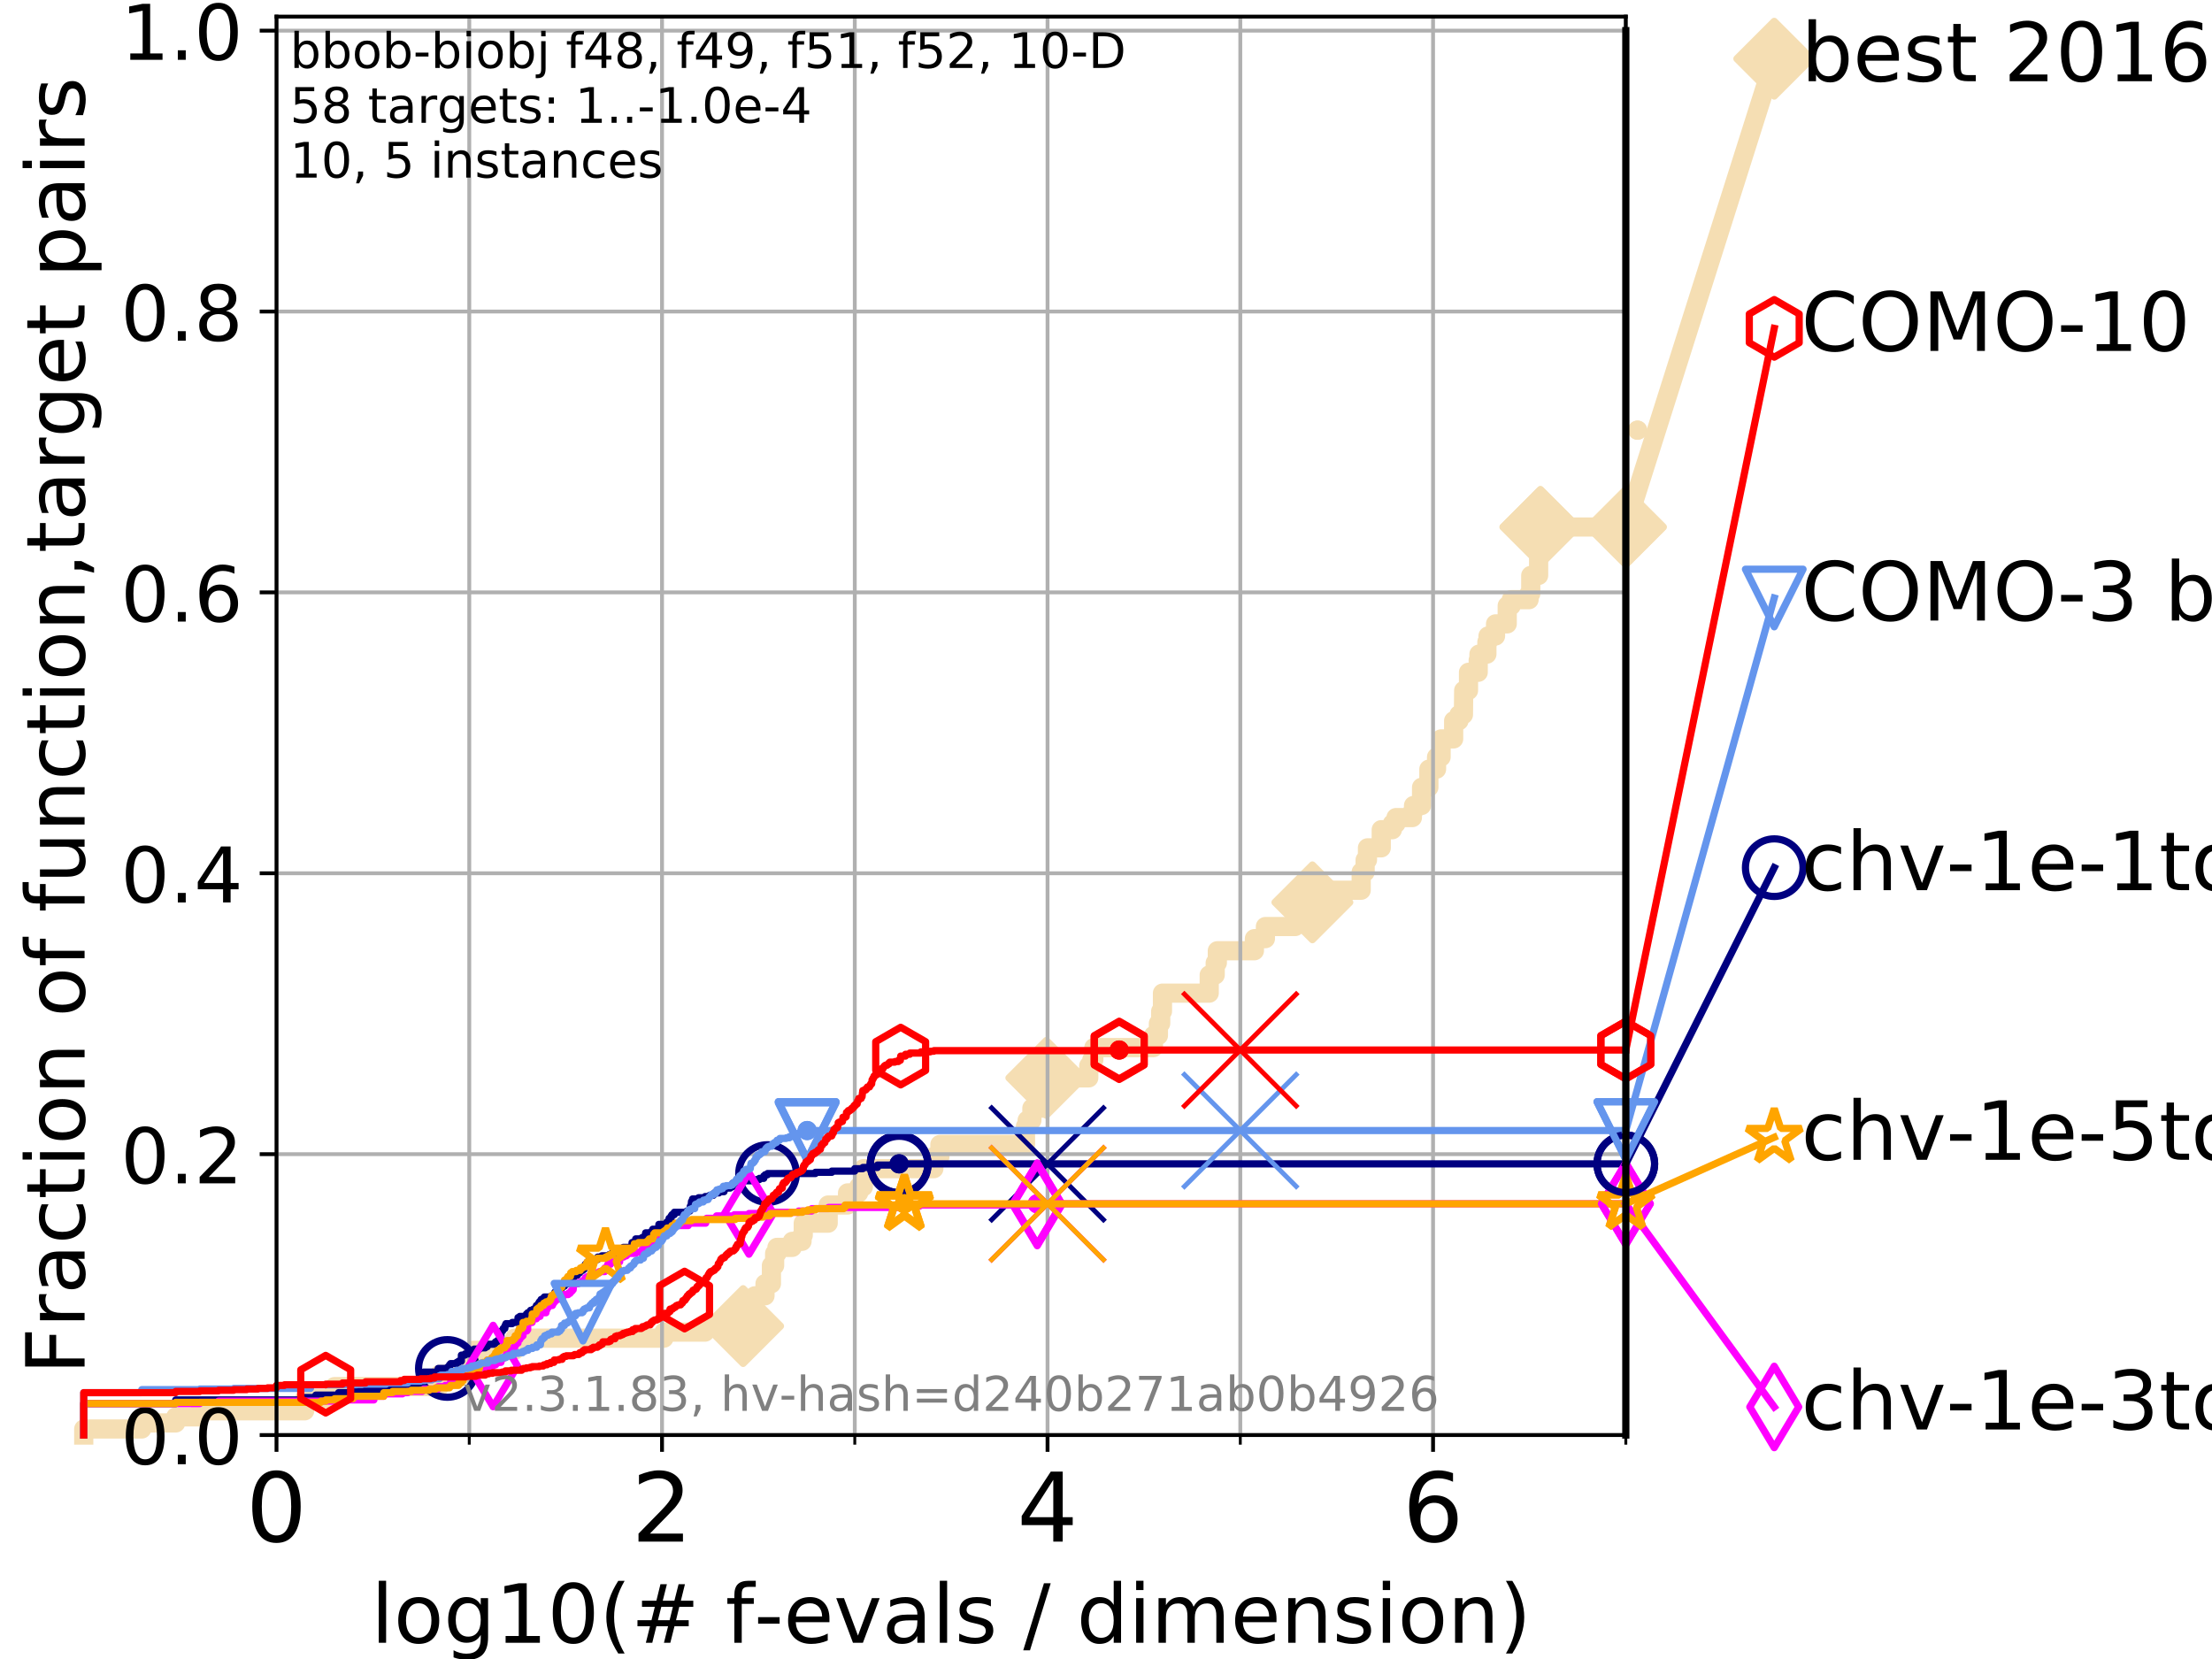 <?xml version="1.0" encoding="utf-8" standalone="no"?>
<!DOCTYPE svg PUBLIC "-//W3C//DTD SVG 1.1//EN"
  "http://www.w3.org/Graphics/SVG/1.1/DTD/svg11.dtd">
<!-- Created with matplotlib (https://matplotlib.org/) -->
<svg height="345.6pt" version="1.1" viewBox="0 0 460.8 345.6" width="460.8pt" xmlns="http://www.w3.org/2000/svg" xmlns:xlink="http://www.w3.org/1999/xlink">
 <defs>
  <style type="text/css">
*{stroke-linecap:butt;stroke-linejoin:round;}
  </style>
 </defs>
 <g id="figure_1">
  <g id="patch_1">
   <path d="M 0 345.6 
L 460.8 345.6 
L 460.8 0 
L 0 0 
z
" style="fill:#ffffff;"/>
  </g>
  <g id="axes_1">
   <g id="patch_2">
    <path d="M 57.6 298.944 
L 338.688 298.944 
L 338.688 3.456 
L 57.6 3.456 
z
" style="fill:#ffffff;"/>
   </g>
   <g id="line2d_1">
    <path d="M 17.445 298.944 
L 17.445 297.683 
L 29.533 297.683 
L 29.533 296.422 
L 36.604 296.422 
L 36.604 295.161 
L 41.621 295.161 
L 41.621 293.9 
L 63.468 293.9 
L 63.468 291.378 
L 69.688 291.378 
L 69.688 288.856 
L 91.535 288.856 
L 91.535 286.334 
L 97.755 286.334 
L 97.755 283.811 
L 98.606 283.811 
L 98.606 281.289 
L 107.213 281.289 
L 107.213 278.767 
L 138.307 278.767 
L 138.307 277.506 
L 146.854 277.506 
L 146.854 276.245 
L 154.807 276.245 
L 154.807 272.462 
L 157.255 272.462 
L 157.255 269.94 
L 159.365 269.94 
L 159.365 267.418 
L 160.699 267.418 
L 160.699 263.635 
L 161.37 263.635 
L 161.37 261.113 
L 161.854 261.113 
L 161.854 259.852 
L 165.051 259.852 
L 165.051 258.591 
L 167.08 258.591 
L 167.08 257.33 
L 167.33 257.33 
L 167.33 254.807 
L 172.525 254.807 
L 172.525 251.024 
L 176.559 251.024 
L 176.559 248.502 
L 178.881 248.502 
L 178.881 247.241 
L 179.858 247.241 
L 179.858 243.458 
L 194.539 243.458 
L 194.539 240.936 
L 195.796 240.936 
L 195.796 238.414 
L 213.628 238.414 
L 213.628 234.631 
L 213.972 234.631 
L 213.972 233.37 
L 214.961 233.37 
L 214.961 230.848 
L 217.349 230.848 
L 217.349 228.325 
L 217.966 228.325 
L 217.966 224.542 
L 226.807 224.542 
L 226.807 222.02 
L 227.45 222.02 
L 227.45 220.759 
L 227.866 220.759 
L 227.866 218.237 
L 240.278 218.237 
L 240.278 215.715 
L 241.318 215.715 
L 241.318 213.193 
L 241.792 213.193 
L 241.792 210.671 
L 242.163 210.671 
L 242.163 206.888 
L 251.902 206.888 
L 251.902 203.105 
L 253.151 203.105 
L 253.151 200.583 
L 253.593 200.583 
L 253.593 198.06 
L 261.313 198.06 
L 261.313 195.538 
L 263.607 195.538 
L 263.607 193.016 
L 269.792 193.016 
L 269.792 191.755 
L 273.125 191.755 
L 273.125 190.494 
L 273.394 190.494 
L 273.394 187.972 
L 276.504 187.972 
L 276.504 185.45 
L 283.559 185.45 
L 283.559 181.667 
L 284.383 181.667 
L 284.383 179.145 
L 284.868 179.145 
L 284.868 176.623 
L 287.738 176.623 
L 287.738 172.84 
L 290.057 172.84 
L 290.057 171.578 
L 290.81 171.578 
L 290.81 170.317 
L 294.225 170.317 
L 294.225 169.056 
L 294.465 169.056 
L 294.465 167.795 
L 296.139 167.795 
L 296.139 164.012 
L 297.66 164.012 
L 297.66 160.229 
L 299.261 160.229 
L 299.261 157.707 
L 300.209 157.707 
L 300.209 153.924 
L 302.822 153.924 
L 302.822 150.141 
L 303.932 150.141 
L 303.932 148.88 
L 304.86 148.88 
L 304.913 143.835 
L 305.917 143.835 
L 305.917 140.052 
L 307.938 140.052 
L 307.938 137.53 
L 308.094 137.53 
L 308.094 136.269 
L 309.747 136.269 
L 309.747 133.747 
L 309.978 133.747 
L 309.978 132.486 
L 311.55 132.486 
L 311.55 129.964 
L 313.983 129.964 
L 313.983 126.181 
L 314.825 126.181 
L 314.825 124.92 
L 318.535 124.92 
L 318.535 123.659 
L 318.886 123.659 
L 318.886 119.876 
L 320.524 119.876 
L 320.524 116.093 
L 320.746 116.093 
L 320.845 111.048 
L 320.9 111.048 
L 320.9 109.787 
L 338.688 109.787 
L 338.688 109.787 
" style="fill:none;stroke:#f5deb3;stroke-linecap:square;stroke-width:4;"/>
   </g>
   <g id="line2d_2">
    <defs>
     <path d="M 0 7.778 
L 7.778 0 
L 0 -7.778 
L -7.778 0 
z
" id="m471e512060" style="stroke:#f5deb3;stroke-linejoin:miter;stroke-width:1.5;"/>
    </defs>
    <g>
     <use style="fill:#f5deb3;stroke:#f5deb3;stroke-linejoin:miter;stroke-width:1.5;" x="154.807" xlink:href="#m471e512060" y="276.245"/>
     <use style="fill:#f5deb3;stroke:#f5deb3;stroke-linejoin:miter;stroke-width:1.5;" x="217.966" xlink:href="#m471e512060" y="224.542"/>
     <use style="fill:#f5deb3;stroke:#f5deb3;stroke-linejoin:miter;stroke-width:1.5;" x="273.394" xlink:href="#m471e512060" y="187.972"/>
     <use style="fill:#f5deb3;stroke:#f5deb3;stroke-linejoin:miter;stroke-width:1.5;" x="320.9" xlink:href="#m471e512060" y="109.787"/>
     <use style="fill:#f5deb3;stroke:#f5deb3;stroke-linejoin:miter;stroke-width:1.5;" x="320.9" xlink:href="#m471e512060" y="109.787"/>
     <use style="fill:#f5deb3;stroke:#f5deb3;stroke-linejoin:miter;stroke-width:1.5;" x="338.688" xlink:href="#m471e512060" y="109.787"/>
    </g>
   </g>
   <g id="line2d_3">
    <path style="fill:none;stroke:#f5deb3;stroke-linecap:square;stroke-width:4;"/>
    <g/>
   </g>
   <g id="line2d_4">
    <path d="M 338.688 109.787 
L 369.608 12.233 
" style="fill:none;stroke:#f5deb3;stroke-linecap:square;stroke-width:4;"/>
    <g>
     <use style="fill:#f5deb3;stroke:#f5deb3;stroke-linejoin:miter;stroke-width:1.5;" x="338.688" xlink:href="#m471e512060" y="109.787"/>
     <use style="fill:#f5deb3;stroke:#f5deb3;stroke-linejoin:miter;stroke-width:1.5;" x="369.608" xlink:href="#m471e512060" y="12.233"/>
    </g>
   </g>
   <g id="matplotlib.axis_1">
    <g id="xtick_1">
     <g id="line2d_5">
      <path clip-path="url(#p0d3942ea2d)" d="M 57.6 298.944 
L 57.6 3.456 
" style="fill:none;stroke:#b0b0b0;stroke-linecap:square;stroke-width:0.8;"/>
     </g>
     <g id="line2d_6">
      <defs>
       <path d="M 0 0 
L 0 3.5 
" id="m5d97848fac" style="stroke:#000000;stroke-width:0.8;"/>
      </defs>
      <g>
       <use style="stroke:#000000;stroke-width:0.8;" x="57.6" xlink:href="#m5d97848fac" y="298.944"/>
      </g>
     </g>
     <g id="text_1">
      <!-- 0 -->
      <defs>
       <path d="M 31.781 66.406 
Q 24.172 66.406 20.328 58.906 
Q 16.5 51.422 16.5 36.375 
Q 16.5 21.391 20.328 13.891 
Q 24.172 6.391 31.781 6.391 
Q 39.453 6.391 43.281 13.891 
Q 47.125 21.391 47.125 36.375 
Q 47.125 51.422 43.281 58.906 
Q 39.453 66.406 31.781 66.406 
z
M 31.781 74.219 
Q 44.047 74.219 50.516 64.516 
Q 56.984 54.828 56.984 36.375 
Q 56.984 17.969 50.516 8.266 
Q 44.047 -1.422 31.781 -1.422 
Q 19.531 -1.422 13.062 8.266 
Q 6.594 17.969 6.594 36.375 
Q 6.594 54.828 13.062 64.516 
Q 19.531 74.219 31.781 74.219 
z
" id="DejaVuSans-48"/>
      </defs>
      <g transform="translate(51.237 321.141)scale(0.2 -0.2)">
       <use xlink:href="#DejaVuSans-48"/>
      </g>
     </g>
    </g>
    <g id="xtick_2">
     <g id="line2d_7">
      <path clip-path="url(#p0d3942ea2d)" d="M 137.911 298.944 
L 137.911 3.456 
" style="fill:none;stroke:#b0b0b0;stroke-linecap:square;stroke-width:0.8;"/>
     </g>
     <g id="line2d_8">
      <g>
       <use style="stroke:#000000;stroke-width:0.8;" x="137.911" xlink:href="#m5d97848fac" y="298.944"/>
      </g>
     </g>
     <g id="text_2">
      <!-- 2 -->
      <defs>
       <path d="M 19.188 8.297 
L 53.609 8.297 
L 53.609 0 
L 7.328 0 
L 7.328 8.297 
Q 12.938 14.109 22.625 23.891 
Q 32.328 33.688 34.812 36.531 
Q 39.547 41.844 41.422 45.531 
Q 43.312 49.219 43.312 52.781 
Q 43.312 58.594 39.234 62.25 
Q 35.156 65.922 28.609 65.922 
Q 23.969 65.922 18.812 64.312 
Q 13.672 62.703 7.812 59.422 
L 7.812 69.391 
Q 13.766 71.781 18.938 73 
Q 24.125 74.219 28.422 74.219 
Q 39.75 74.219 46.484 68.547 
Q 53.219 62.891 53.219 53.422 
Q 53.219 48.922 51.531 44.891 
Q 49.859 40.875 45.406 35.406 
Q 44.188 33.984 37.641 27.219 
Q 31.109 20.453 19.188 8.297 
z
" id="DejaVuSans-50"/>
      </defs>
      <g transform="translate(131.548 321.141)scale(0.2 -0.2)">
       <use xlink:href="#DejaVuSans-50"/>
      </g>
     </g>
    </g>
    <g id="xtick_3">
     <g id="line2d_9">
      <path clip-path="url(#p0d3942ea2d)" d="M 218.222 298.944 
L 218.222 3.456 
" style="fill:none;stroke:#b0b0b0;stroke-linecap:square;stroke-width:0.8;"/>
     </g>
     <g id="line2d_10">
      <g>
       <use style="stroke:#000000;stroke-width:0.8;" x="218.222" xlink:href="#m5d97848fac" y="298.944"/>
      </g>
     </g>
     <g id="text_3">
      <!-- 4 -->
      <defs>
       <path d="M 37.797 64.312 
L 12.891 25.391 
L 37.797 25.391 
z
M 35.203 72.906 
L 47.609 72.906 
L 47.609 25.391 
L 58.016 25.391 
L 58.016 17.188 
L 47.609 17.188 
L 47.609 0 
L 37.797 0 
L 37.797 17.188 
L 4.891 17.188 
L 4.891 26.703 
z
" id="DejaVuSans-52"/>
      </defs>
      <g transform="translate(211.859 321.141)scale(0.2 -0.2)">
       <use xlink:href="#DejaVuSans-52"/>
      </g>
     </g>
    </g>
    <g id="xtick_4">
     <g id="line2d_11">
      <path clip-path="url(#p0d3942ea2d)" d="M 298.533 298.944 
L 298.533 3.456 
" style="fill:none;stroke:#b0b0b0;stroke-linecap:square;stroke-width:0.8;"/>
     </g>
     <g id="line2d_12">
      <g>
       <use style="stroke:#000000;stroke-width:0.8;" x="298.533" xlink:href="#m5d97848fac" y="298.944"/>
      </g>
     </g>
     <g id="text_4">
      <!-- 6 -->
      <defs>
       <path d="M 33.016 40.375 
Q 26.375 40.375 22.484 35.828 
Q 18.609 31.297 18.609 23.391 
Q 18.609 15.531 22.484 10.953 
Q 26.375 6.391 33.016 6.391 
Q 39.656 6.391 43.531 10.953 
Q 47.406 15.531 47.406 23.391 
Q 47.406 31.297 43.531 35.828 
Q 39.656 40.375 33.016 40.375 
z
M 52.594 71.297 
L 52.594 62.312 
Q 48.875 64.062 45.094 64.984 
Q 41.312 65.922 37.594 65.922 
Q 27.828 65.922 22.672 59.328 
Q 17.531 52.734 16.797 39.406 
Q 19.672 43.656 24.016 45.922 
Q 28.375 48.188 33.594 48.188 
Q 44.578 48.188 50.953 41.516 
Q 57.328 34.859 57.328 23.391 
Q 57.328 12.156 50.688 5.359 
Q 44.047 -1.422 33.016 -1.422 
Q 20.359 -1.422 13.672 8.266 
Q 6.984 17.969 6.984 36.375 
Q 6.984 53.656 15.188 63.938 
Q 23.391 74.219 37.203 74.219 
Q 40.922 74.219 44.703 73.484 
Q 48.484 72.75 52.594 71.297 
z
" id="DejaVuSans-54"/>
      </defs>
      <g transform="translate(292.17 321.141)scale(0.2 -0.2)">
       <use xlink:href="#DejaVuSans-54"/>
      </g>
     </g>
    </g>
    <g id="xtick_5">
     <g id="line2d_13">
      <path clip-path="url(#p0d3942ea2d)" d="M 97.755 298.944 
L 97.755 3.456 
" style="fill:none;stroke:#b0b0b0;stroke-linecap:square;stroke-width:0.8;"/>
     </g>
     <g id="line2d_14">
      <defs>
       <path d="M 0 0 
L 0 2 
" id="m19ab030c9b" style="stroke:#000000;stroke-width:0.6;"/>
      </defs>
      <g>
       <use style="stroke:#000000;stroke-width:0.6;" x="97.755" xlink:href="#m19ab030c9b" y="298.944"/>
      </g>
     </g>
    </g>
    <g id="xtick_6">
     <g id="line2d_15">
      <path clip-path="url(#p0d3942ea2d)" d="M 178.066 298.944 
L 178.066 3.456 
" style="fill:none;stroke:#b0b0b0;stroke-linecap:square;stroke-width:0.8;"/>
     </g>
     <g id="line2d_16">
      <g>
       <use style="stroke:#000000;stroke-width:0.6;" x="178.066" xlink:href="#m19ab030c9b" y="298.944"/>
      </g>
     </g>
    </g>
    <g id="xtick_7">
     <g id="line2d_17">
      <path clip-path="url(#p0d3942ea2d)" d="M 258.377 298.944 
L 258.377 3.456 
" style="fill:none;stroke:#b0b0b0;stroke-linecap:square;stroke-width:0.8;"/>
     </g>
     <g id="line2d_18">
      <g>
       <use style="stroke:#000000;stroke-width:0.6;" x="258.377" xlink:href="#m19ab030c9b" y="298.944"/>
      </g>
     </g>
    </g>
    <g id="xtick_8">
     <g id="line2d_19">
      <path clip-path="url(#p0d3942ea2d)" d="M 338.688 298.944 
L 338.688 3.456 
" style="fill:none;stroke:#b0b0b0;stroke-linecap:square;stroke-width:0.8;"/>
     </g>
     <g id="line2d_20">
      <g>
       <use style="stroke:#000000;stroke-width:0.6;" x="338.688" xlink:href="#m19ab030c9b" y="298.944"/>
      </g>
     </g>
    </g>
    <g id="text_5">
     <!-- log10(# f-evals / dimension) -->
     <defs>
      <path d="M 9.422 75.984 
L 18.406 75.984 
L 18.406 0 
L 9.422 0 
z
" id="DejaVuSans-108"/>
      <path d="M 30.609 48.391 
Q 23.391 48.391 19.188 42.75 
Q 14.984 37.109 14.984 27.297 
Q 14.984 17.484 19.156 11.844 
Q 23.344 6.203 30.609 6.203 
Q 37.797 6.203 41.984 11.859 
Q 46.188 17.531 46.188 27.297 
Q 46.188 37.016 41.984 42.703 
Q 37.797 48.391 30.609 48.391 
z
M 30.609 56 
Q 42.328 56 49.016 48.375 
Q 55.719 40.766 55.719 27.297 
Q 55.719 13.875 49.016 6.219 
Q 42.328 -1.422 30.609 -1.422 
Q 18.844 -1.422 12.172 6.219 
Q 5.516 13.875 5.516 27.297 
Q 5.516 40.766 12.172 48.375 
Q 18.844 56 30.609 56 
z
" id="DejaVuSans-111"/>
      <path d="M 45.406 27.984 
Q 45.406 37.75 41.375 43.109 
Q 37.359 48.484 30.078 48.484 
Q 22.859 48.484 18.828 43.109 
Q 14.797 37.75 14.797 27.984 
Q 14.797 18.266 18.828 12.891 
Q 22.859 7.516 30.078 7.516 
Q 37.359 7.516 41.375 12.891 
Q 45.406 18.266 45.406 27.984 
z
M 54.391 6.781 
Q 54.391 -7.172 48.188 -13.984 
Q 42 -20.797 29.203 -20.797 
Q 24.469 -20.797 20.266 -20.094 
Q 16.062 -19.391 12.109 -17.922 
L 12.109 -9.188 
Q 16.062 -11.328 19.922 -12.344 
Q 23.781 -13.375 27.781 -13.375 
Q 36.625 -13.375 41.016 -8.766 
Q 45.406 -4.156 45.406 5.172 
L 45.406 9.625 
Q 42.625 4.781 38.281 2.391 
Q 33.938 0 27.875 0 
Q 17.828 0 11.672 7.656 
Q 5.516 15.328 5.516 27.984 
Q 5.516 40.672 11.672 48.328 
Q 17.828 56 27.875 56 
Q 33.938 56 38.281 53.609 
Q 42.625 51.219 45.406 46.391 
L 45.406 54.688 
L 54.391 54.688 
z
" id="DejaVuSans-103"/>
      <path d="M 12.406 8.297 
L 28.516 8.297 
L 28.516 63.922 
L 10.984 60.406 
L 10.984 69.391 
L 28.422 72.906 
L 38.281 72.906 
L 38.281 8.297 
L 54.391 8.297 
L 54.391 0 
L 12.406 0 
z
" id="DejaVuSans-49"/>
      <path d="M 31 75.875 
Q 24.469 64.656 21.281 53.656 
Q 18.109 42.672 18.109 31.391 
Q 18.109 20.125 21.312 9.062 
Q 24.516 -2 31 -13.188 
L 23.188 -13.188 
Q 15.875 -1.703 12.234 9.375 
Q 8.594 20.453 8.594 31.391 
Q 8.594 42.281 12.203 53.312 
Q 15.828 64.359 23.188 75.875 
z
" id="DejaVuSans-40"/>
      <path d="M 51.125 44 
L 36.922 44 
L 32.812 27.688 
L 47.125 27.688 
z
M 43.797 71.781 
L 38.719 51.516 
L 52.984 51.516 
L 58.109 71.781 
L 65.922 71.781 
L 60.891 51.516 
L 76.125 51.516 
L 76.125 44 
L 58.984 44 
L 54.984 27.688 
L 70.516 27.688 
L 70.516 20.219 
L 53.078 20.219 
L 48 0 
L 40.188 0 
L 45.219 20.219 
L 30.906 20.219 
L 25.875 0 
L 18.016 0 
L 23.094 20.219 
L 7.719 20.219 
L 7.719 27.688 
L 24.906 27.688 
L 29 44 
L 13.281 44 
L 13.281 51.516 
L 30.906 51.516 
L 35.891 71.781 
z
" id="DejaVuSans-35"/>
      <path id="DejaVuSans-32"/>
      <path d="M 37.109 75.984 
L 37.109 68.5 
L 28.516 68.5 
Q 23.688 68.5 21.797 66.547 
Q 19.922 64.594 19.922 59.516 
L 19.922 54.688 
L 34.719 54.688 
L 34.719 47.703 
L 19.922 47.703 
L 19.922 0 
L 10.891 0 
L 10.891 47.703 
L 2.297 47.703 
L 2.297 54.688 
L 10.891 54.688 
L 10.891 58.5 
Q 10.891 67.625 15.141 71.797 
Q 19.391 75.984 28.609 75.984 
z
" id="DejaVuSans-102"/>
      <path d="M 4.891 31.391 
L 31.203 31.391 
L 31.203 23.391 
L 4.891 23.391 
z
" id="DejaVuSans-45"/>
      <path d="M 56.203 29.594 
L 56.203 25.203 
L 14.891 25.203 
Q 15.484 15.922 20.484 11.062 
Q 25.484 6.203 34.422 6.203 
Q 39.594 6.203 44.453 7.469 
Q 49.312 8.734 54.109 11.281 
L 54.109 2.781 
Q 49.266 0.734 44.188 -0.344 
Q 39.109 -1.422 33.891 -1.422 
Q 20.797 -1.422 13.156 6.188 
Q 5.516 13.812 5.516 26.812 
Q 5.516 40.234 12.766 48.109 
Q 20.016 56 32.328 56 
Q 43.359 56 49.781 48.891 
Q 56.203 41.797 56.203 29.594 
z
M 47.219 32.234 
Q 47.125 39.594 43.094 43.984 
Q 39.062 48.391 32.422 48.391 
Q 24.906 48.391 20.391 44.141 
Q 15.875 39.891 15.188 32.172 
z
" id="DejaVuSans-101"/>
      <path d="M 2.984 54.688 
L 12.5 54.688 
L 29.594 8.797 
L 46.688 54.688 
L 56.203 54.688 
L 35.688 0 
L 23.484 0 
z
" id="DejaVuSans-118"/>
      <path d="M 34.281 27.484 
Q 23.391 27.484 19.188 25 
Q 14.984 22.516 14.984 16.5 
Q 14.984 11.719 18.141 8.906 
Q 21.297 6.109 26.703 6.109 
Q 34.188 6.109 38.703 11.406 
Q 43.219 16.703 43.219 25.484 
L 43.219 27.484 
z
M 52.203 31.203 
L 52.203 0 
L 43.219 0 
L 43.219 8.297 
Q 40.141 3.328 35.547 0.953 
Q 30.953 -1.422 24.312 -1.422 
Q 15.922 -1.422 10.953 3.297 
Q 6 8.016 6 15.922 
Q 6 25.141 12.172 29.828 
Q 18.359 34.516 30.609 34.516 
L 43.219 34.516 
L 43.219 35.406 
Q 43.219 41.609 39.141 45 
Q 35.062 48.391 27.688 48.391 
Q 23 48.391 18.547 47.266 
Q 14.109 46.141 10.016 43.891 
L 10.016 52.203 
Q 14.938 54.109 19.578 55.047 
Q 24.219 56 28.609 56 
Q 40.484 56 46.344 49.844 
Q 52.203 43.703 52.203 31.203 
z
" id="DejaVuSans-97"/>
      <path d="M 44.281 53.078 
L 44.281 44.578 
Q 40.484 46.531 36.375 47.5 
Q 32.281 48.484 27.875 48.484 
Q 21.188 48.484 17.844 46.438 
Q 14.5 44.391 14.5 40.281 
Q 14.5 37.156 16.891 35.375 
Q 19.281 33.594 26.516 31.984 
L 29.594 31.297 
Q 39.156 29.25 43.188 25.516 
Q 47.219 21.781 47.219 15.094 
Q 47.219 7.469 41.188 3.016 
Q 35.156 -1.422 24.609 -1.422 
Q 20.219 -1.422 15.453 -0.562 
Q 10.688 0.297 5.422 2 
L 5.422 11.281 
Q 10.406 8.688 15.234 7.391 
Q 20.062 6.109 24.812 6.109 
Q 31.156 6.109 34.562 8.281 
Q 37.984 10.453 37.984 14.406 
Q 37.984 18.062 35.516 20.016 
Q 33.062 21.969 24.703 23.781 
L 21.578 24.516 
Q 13.234 26.266 9.516 29.906 
Q 5.812 33.547 5.812 39.891 
Q 5.812 47.609 11.281 51.797 
Q 16.75 56 26.812 56 
Q 31.781 56 36.172 55.266 
Q 40.578 54.547 44.281 53.078 
z
" id="DejaVuSans-115"/>
      <path d="M 25.391 72.906 
L 33.688 72.906 
L 8.297 -9.281 
L 0 -9.281 
z
" id="DejaVuSans-47"/>
      <path d="M 45.406 46.391 
L 45.406 75.984 
L 54.391 75.984 
L 54.391 0 
L 45.406 0 
L 45.406 8.203 
Q 42.578 3.328 38.25 0.953 
Q 33.938 -1.422 27.875 -1.422 
Q 17.969 -1.422 11.734 6.484 
Q 5.516 14.406 5.516 27.297 
Q 5.516 40.188 11.734 48.094 
Q 17.969 56 27.875 56 
Q 33.938 56 38.25 53.625 
Q 42.578 51.266 45.406 46.391 
z
M 14.797 27.297 
Q 14.797 17.391 18.875 11.75 
Q 22.953 6.109 30.078 6.109 
Q 37.203 6.109 41.297 11.75 
Q 45.406 17.391 45.406 27.297 
Q 45.406 37.203 41.297 42.844 
Q 37.203 48.484 30.078 48.484 
Q 22.953 48.484 18.875 42.844 
Q 14.797 37.203 14.797 27.297 
z
" id="DejaVuSans-100"/>
      <path d="M 9.422 54.688 
L 18.406 54.688 
L 18.406 0 
L 9.422 0 
z
M 9.422 75.984 
L 18.406 75.984 
L 18.406 64.594 
L 9.422 64.594 
z
" id="DejaVuSans-105"/>
      <path d="M 52 44.188 
Q 55.375 50.25 60.062 53.125 
Q 64.75 56 71.094 56 
Q 79.641 56 84.281 50.016 
Q 88.922 44.047 88.922 33.016 
L 88.922 0 
L 79.891 0 
L 79.891 32.719 
Q 79.891 40.578 77.094 44.375 
Q 74.312 48.188 68.609 48.188 
Q 61.625 48.188 57.562 43.547 
Q 53.516 38.922 53.516 30.906 
L 53.516 0 
L 44.484 0 
L 44.484 32.719 
Q 44.484 40.625 41.703 44.406 
Q 38.922 48.188 33.109 48.188 
Q 26.219 48.188 22.156 43.531 
Q 18.109 38.875 18.109 30.906 
L 18.109 0 
L 9.078 0 
L 9.078 54.688 
L 18.109 54.688 
L 18.109 46.188 
Q 21.188 51.219 25.484 53.609 
Q 29.781 56 35.688 56 
Q 41.656 56 45.828 52.969 
Q 50 49.953 52 44.188 
z
" id="DejaVuSans-109"/>
      <path d="M 54.891 33.016 
L 54.891 0 
L 45.906 0 
L 45.906 32.719 
Q 45.906 40.484 42.875 44.328 
Q 39.844 48.188 33.797 48.188 
Q 26.516 48.188 22.312 43.547 
Q 18.109 38.922 18.109 30.906 
L 18.109 0 
L 9.078 0 
L 9.078 54.688 
L 18.109 54.688 
L 18.109 46.188 
Q 21.344 51.125 25.703 53.562 
Q 30.078 56 35.797 56 
Q 45.219 56 50.047 50.172 
Q 54.891 44.344 54.891 33.016 
z
" id="DejaVuSans-110"/>
      <path d="M 8.016 75.875 
L 15.828 75.875 
Q 23.141 64.359 26.781 53.312 
Q 30.422 42.281 30.422 31.391 
Q 30.422 20.453 26.781 9.375 
Q 23.141 -1.703 15.828 -13.188 
L 8.016 -13.188 
Q 14.5 -2 17.703 9.062 
Q 20.906 20.125 20.906 31.391 
Q 20.906 42.672 17.703 53.656 
Q 14.5 64.656 8.016 75.875 
z
" id="DejaVuSans-41"/>
     </defs>
     <g transform="translate(77.303 342.218)scale(0.17 -0.17)">
      <use xlink:href="#DejaVuSans-108"/>
      <use x="27.783" xlink:href="#DejaVuSans-111"/>
      <use x="88.965" xlink:href="#DejaVuSans-103"/>
      <use x="152.441" xlink:href="#DejaVuSans-49"/>
      <use x="216.064" xlink:href="#DejaVuSans-48"/>
      <use x="279.688" xlink:href="#DejaVuSans-40"/>
      <use x="318.701" xlink:href="#DejaVuSans-35"/>
      <use x="402.49" xlink:href="#DejaVuSans-32"/>
      <use x="434.277" xlink:href="#DejaVuSans-102"/>
      <use x="469.404" xlink:href="#DejaVuSans-45"/>
      <use x="505.488" xlink:href="#DejaVuSans-101"/>
      <use x="567.012" xlink:href="#DejaVuSans-118"/>
      <use x="626.191" xlink:href="#DejaVuSans-97"/>
      <use x="687.471" xlink:href="#DejaVuSans-108"/>
      <use x="715.254" xlink:href="#DejaVuSans-115"/>
      <use x="767.354" xlink:href="#DejaVuSans-32"/>
      <use x="799.141" xlink:href="#DejaVuSans-47"/>
      <use x="832.832" xlink:href="#DejaVuSans-32"/>
      <use x="864.619" xlink:href="#DejaVuSans-100"/>
      <use x="928.096" xlink:href="#DejaVuSans-105"/>
      <use x="955.879" xlink:href="#DejaVuSans-109"/>
      <use x="1053.291" xlink:href="#DejaVuSans-101"/>
      <use x="1114.814" xlink:href="#DejaVuSans-110"/>
      <use x="1178.193" xlink:href="#DejaVuSans-115"/>
      <use x="1230.293" xlink:href="#DejaVuSans-105"/>
      <use x="1258.076" xlink:href="#DejaVuSans-111"/>
      <use x="1319.258" xlink:href="#DejaVuSans-110"/>
      <use x="1382.637" xlink:href="#DejaVuSans-41"/>
     </g>
    </g>
   </g>
   <g id="matplotlib.axis_2">
    <g id="ytick_1">
     <g id="line2d_21">
      <path clip-path="url(#p0d3942ea2d)" d="M 57.6 298.944 
L 338.688 298.944 
" style="fill:none;stroke:#b0b0b0;stroke-linecap:square;stroke-width:0.8;"/>
     </g>
     <g id="line2d_22">
      <defs>
       <path d="M 0 0 
L -3.5 0 
" id="m2f975f7704" style="stroke:#000000;stroke-width:0.8;"/>
      </defs>
      <g>
       <use style="stroke:#000000;stroke-width:0.8;" x="57.6" xlink:href="#m2f975f7704" y="298.944"/>
      </g>
     </g>
     <g id="text_6">
      <!-- 0.0 -->
      <defs>
       <path d="M 10.688 12.406 
L 21 12.406 
L 21 0 
L 10.688 0 
z
" id="DejaVuSans-46"/>
      </defs>
      <g transform="translate(25.155 305.023)scale(0.16 -0.16)">
       <use xlink:href="#DejaVuSans-48"/>
       <use x="63.623" xlink:href="#DejaVuSans-46"/>
       <use x="95.41" xlink:href="#DejaVuSans-48"/>
      </g>
     </g>
    </g>
    <g id="ytick_2">
     <g id="line2d_23">
      <path clip-path="url(#p0d3942ea2d)" d="M 57.6 240.432 
L 338.688 240.432 
" style="fill:none;stroke:#b0b0b0;stroke-linecap:square;stroke-width:0.8;"/>
     </g>
     <g id="line2d_24">
      <g>
       <use style="stroke:#000000;stroke-width:0.8;" x="57.6" xlink:href="#m2f975f7704" y="240.432"/>
      </g>
     </g>
     <g id="text_7">
      <!-- 0.2 -->
      <g transform="translate(25.155 246.51)scale(0.16 -0.16)">
       <use xlink:href="#DejaVuSans-48"/>
       <use x="63.623" xlink:href="#DejaVuSans-46"/>
       <use x="95.41" xlink:href="#DejaVuSans-50"/>
      </g>
     </g>
    </g>
    <g id="ytick_3">
     <g id="line2d_25">
      <path clip-path="url(#p0d3942ea2d)" d="M 57.6 181.919 
L 338.688 181.919 
" style="fill:none;stroke:#b0b0b0;stroke-linecap:square;stroke-width:0.8;"/>
     </g>
     <g id="line2d_26">
      <g>
       <use style="stroke:#000000;stroke-width:0.8;" x="57.6" xlink:href="#m2f975f7704" y="181.919"/>
      </g>
     </g>
     <g id="text_8">
      <!-- 0.4 -->
      <g transform="translate(25.155 187.998)scale(0.16 -0.16)">
       <use xlink:href="#DejaVuSans-48"/>
       <use x="63.623" xlink:href="#DejaVuSans-46"/>
       <use x="95.41" xlink:href="#DejaVuSans-52"/>
      </g>
     </g>
    </g>
    <g id="ytick_4">
     <g id="line2d_27">
      <path clip-path="url(#p0d3942ea2d)" d="M 57.6 123.407 
L 338.688 123.407 
" style="fill:none;stroke:#b0b0b0;stroke-linecap:square;stroke-width:0.8;"/>
     </g>
     <g id="line2d_28">
      <g>
       <use style="stroke:#000000;stroke-width:0.8;" x="57.6" xlink:href="#m2f975f7704" y="123.407"/>
      </g>
     </g>
     <g id="text_9">
      <!-- 0.6 -->
      <g transform="translate(25.155 129.485)scale(0.16 -0.16)">
       <use xlink:href="#DejaVuSans-48"/>
       <use x="63.623" xlink:href="#DejaVuSans-46"/>
       <use x="95.41" xlink:href="#DejaVuSans-54"/>
      </g>
     </g>
    </g>
    <g id="ytick_5">
     <g id="line2d_29">
      <path clip-path="url(#p0d3942ea2d)" d="M 57.6 64.894 
L 338.688 64.894 
" style="fill:none;stroke:#b0b0b0;stroke-linecap:square;stroke-width:0.8;"/>
     </g>
     <g id="line2d_30">
      <g>
       <use style="stroke:#000000;stroke-width:0.8;" x="57.6" xlink:href="#m2f975f7704" y="64.894"/>
      </g>
     </g>
     <g id="text_10">
      <!-- 0.8 -->
      <defs>
       <path d="M 31.781 34.625 
Q 24.75 34.625 20.719 30.859 
Q 16.703 27.094 16.703 20.516 
Q 16.703 13.922 20.719 10.156 
Q 24.75 6.391 31.781 6.391 
Q 38.812 6.391 42.859 10.172 
Q 46.922 13.969 46.922 20.516 
Q 46.922 27.094 42.891 30.859 
Q 38.875 34.625 31.781 34.625 
z
M 21.922 38.812 
Q 15.578 40.375 12.031 44.719 
Q 8.5 49.078 8.5 55.328 
Q 8.5 64.062 14.719 69.141 
Q 20.953 74.219 31.781 74.219 
Q 42.672 74.219 48.875 69.141 
Q 55.078 64.062 55.078 55.328 
Q 55.078 49.078 51.531 44.719 
Q 48 40.375 41.703 38.812 
Q 48.828 37.156 52.797 32.312 
Q 56.781 27.484 56.781 20.516 
Q 56.781 9.906 50.312 4.234 
Q 43.844 -1.422 31.781 -1.422 
Q 19.734 -1.422 13.25 4.234 
Q 6.781 9.906 6.781 20.516 
Q 6.781 27.484 10.781 32.312 
Q 14.797 37.156 21.922 38.812 
z
M 18.312 54.391 
Q 18.312 48.734 21.844 45.562 
Q 25.391 42.391 31.781 42.391 
Q 38.141 42.391 41.719 45.562 
Q 45.312 48.734 45.312 54.391 
Q 45.312 60.062 41.719 63.234 
Q 38.141 66.406 31.781 66.406 
Q 25.391 66.406 21.844 63.234 
Q 18.312 60.062 18.312 54.391 
z
" id="DejaVuSans-56"/>
      </defs>
      <g transform="translate(25.155 70.973)scale(0.16 -0.16)">
       <use xlink:href="#DejaVuSans-48"/>
       <use x="63.623" xlink:href="#DejaVuSans-46"/>
       <use x="95.41" xlink:href="#DejaVuSans-56"/>
      </g>
     </g>
    </g>
    <g id="ytick_6">
     <g id="line2d_31">
      <path clip-path="url(#p0d3942ea2d)" d="M 57.6 6.382 
L 338.688 6.382 
" style="fill:none;stroke:#b0b0b0;stroke-linecap:square;stroke-width:0.8;"/>
     </g>
     <g id="line2d_32">
      <g>
       <use style="stroke:#000000;stroke-width:0.8;" x="57.6" xlink:href="#m2f975f7704" y="6.382"/>
      </g>
     </g>
     <g id="text_11">
      <!-- 1.0 -->
      <g transform="translate(25.155 12.46)scale(0.16 -0.16)">
       <use xlink:href="#DejaVuSans-49"/>
       <use x="63.623" xlink:href="#DejaVuSans-46"/>
       <use x="95.41" xlink:href="#DejaVuSans-48"/>
      </g>
     </g>
    </g>
    <g id="text_12">
     <!-- Fraction of function,target pairs -->
     <defs>
      <path d="M 9.812 72.906 
L 51.703 72.906 
L 51.703 64.594 
L 19.672 64.594 
L 19.672 43.109 
L 48.578 43.109 
L 48.578 34.812 
L 19.672 34.812 
L 19.672 0 
L 9.812 0 
z
" id="DejaVuSans-70"/>
      <path d="M 41.109 46.297 
Q 39.594 47.172 37.812 47.578 
Q 36.031 48 33.891 48 
Q 26.266 48 22.188 43.047 
Q 18.109 38.094 18.109 28.812 
L 18.109 0 
L 9.078 0 
L 9.078 54.688 
L 18.109 54.688 
L 18.109 46.188 
Q 20.953 51.172 25.484 53.578 
Q 30.031 56 36.531 56 
Q 37.453 56 38.578 55.875 
Q 39.703 55.766 41.062 55.516 
z
" id="DejaVuSans-114"/>
      <path d="M 48.781 52.594 
L 48.781 44.188 
Q 44.969 46.297 41.141 47.344 
Q 37.312 48.391 33.406 48.391 
Q 24.656 48.391 19.812 42.844 
Q 14.984 37.312 14.984 27.297 
Q 14.984 17.281 19.812 11.734 
Q 24.656 6.203 33.406 6.203 
Q 37.312 6.203 41.141 7.25 
Q 44.969 8.297 48.781 10.406 
L 48.781 2.094 
Q 45.016 0.344 40.984 -0.531 
Q 36.969 -1.422 32.422 -1.422 
Q 20.062 -1.422 12.781 6.344 
Q 5.516 14.109 5.516 27.297 
Q 5.516 40.672 12.859 48.328 
Q 20.219 56 33.016 56 
Q 37.156 56 41.109 55.141 
Q 45.062 54.297 48.781 52.594 
z
" id="DejaVuSans-99"/>
      <path d="M 18.312 70.219 
L 18.312 54.688 
L 36.812 54.688 
L 36.812 47.703 
L 18.312 47.703 
L 18.312 18.016 
Q 18.312 11.328 20.141 9.422 
Q 21.969 7.516 27.594 7.516 
L 36.812 7.516 
L 36.812 0 
L 27.594 0 
Q 17.188 0 13.234 3.875 
Q 9.281 7.766 9.281 18.016 
L 9.281 47.703 
L 2.688 47.703 
L 2.688 54.688 
L 9.281 54.688 
L 9.281 70.219 
z
" id="DejaVuSans-116"/>
      <path d="M 8.5 21.578 
L 8.5 54.688 
L 17.484 54.688 
L 17.484 21.922 
Q 17.484 14.156 20.5 10.266 
Q 23.531 6.391 29.594 6.391 
Q 36.859 6.391 41.078 11.031 
Q 45.312 15.672 45.312 23.688 
L 45.312 54.688 
L 54.297 54.688 
L 54.297 0 
L 45.312 0 
L 45.312 8.406 
Q 42.047 3.422 37.719 1 
Q 33.406 -1.422 27.688 -1.422 
Q 18.266 -1.422 13.375 4.438 
Q 8.5 10.297 8.5 21.578 
z
M 31.109 56 
z
" id="DejaVuSans-117"/>
      <path d="M 11.719 12.406 
L 22.016 12.406 
L 22.016 4 
L 14.016 -11.625 
L 7.719 -11.625 
L 11.719 4 
z
" id="DejaVuSans-44"/>
      <path d="M 18.109 8.203 
L 18.109 -20.797 
L 9.078 -20.797 
L 9.078 54.688 
L 18.109 54.688 
L 18.109 46.391 
Q 20.953 51.266 25.266 53.625 
Q 29.594 56 35.594 56 
Q 45.562 56 51.781 48.094 
Q 58.016 40.188 58.016 27.297 
Q 58.016 14.406 51.781 6.484 
Q 45.562 -1.422 35.594 -1.422 
Q 29.594 -1.422 25.266 0.953 
Q 20.953 3.328 18.109 8.203 
z
M 48.688 27.297 
Q 48.688 37.203 44.609 42.844 
Q 40.531 48.484 33.406 48.484 
Q 26.266 48.484 22.188 42.844 
Q 18.109 37.203 18.109 27.297 
Q 18.109 17.391 22.188 11.75 
Q 26.266 6.109 33.406 6.109 
Q 40.531 6.109 44.609 11.75 
Q 48.688 17.391 48.688 27.297 
z
" id="DejaVuSans-112"/>
     </defs>
     <g transform="translate(17.62 286.339)rotate(-90)scale(0.17 -0.17)">
      <use xlink:href="#DejaVuSans-70"/>
      <use x="57.41" xlink:href="#DejaVuSans-114"/>
      <use x="98.523" xlink:href="#DejaVuSans-97"/>
      <use x="159.803" xlink:href="#DejaVuSans-99"/>
      <use x="214.783" xlink:href="#DejaVuSans-116"/>
      <use x="253.992" xlink:href="#DejaVuSans-105"/>
      <use x="281.775" xlink:href="#DejaVuSans-111"/>
      <use x="342.957" xlink:href="#DejaVuSans-110"/>
      <use x="406.336" xlink:href="#DejaVuSans-32"/>
      <use x="438.123" xlink:href="#DejaVuSans-111"/>
      <use x="499.305" xlink:href="#DejaVuSans-102"/>
      <use x="534.51" xlink:href="#DejaVuSans-32"/>
      <use x="566.297" xlink:href="#DejaVuSans-102"/>
      <use x="601.502" xlink:href="#DejaVuSans-117"/>
      <use x="664.881" xlink:href="#DejaVuSans-110"/>
      <use x="728.26" xlink:href="#DejaVuSans-99"/>
      <use x="783.24" xlink:href="#DejaVuSans-116"/>
      <use x="822.449" xlink:href="#DejaVuSans-105"/>
      <use x="850.232" xlink:href="#DejaVuSans-111"/>
      <use x="911.414" xlink:href="#DejaVuSans-110"/>
      <use x="974.793" xlink:href="#DejaVuSans-44"/>
      <use x="1006.58" xlink:href="#DejaVuSans-116"/>
      <use x="1045.789" xlink:href="#DejaVuSans-97"/>
      <use x="1107.068" xlink:href="#DejaVuSans-114"/>
      <use x="1148.166" xlink:href="#DejaVuSans-103"/>
      <use x="1211.643" xlink:href="#DejaVuSans-101"/>
      <use x="1273.166" xlink:href="#DejaVuSans-116"/>
      <use x="1312.375" xlink:href="#DejaVuSans-32"/>
      <use x="1344.162" xlink:href="#DejaVuSans-112"/>
      <use x="1407.639" xlink:href="#DejaVuSans-97"/>
      <use x="1468.918" xlink:href="#DejaVuSans-105"/>
      <use x="1496.701" xlink:href="#DejaVuSans-114"/>
      <use x="1537.814" xlink:href="#DejaVuSans-115"/>
     </g>
    </g>
   </g>
   <g id="line2d_33">
    <defs>
     <path d="M 0 1.5 
C 0.398 1.5 0.779 1.342 1.061 1.061 
C 1.342 0.779 1.5 0.398 1.5 0 
C 1.5 -0.398 1.342 -0.779 1.061 -1.061 
C 0.779 -1.342 0.398 -1.5 0 -1.5 
C -0.398 -1.5 -0.779 -1.342 -1.061 -1.061 
C -1.342 -0.779 -1.5 -0.398 -1.5 0 
C -1.5 0.398 -1.342 0.779 -1.061 1.061 
C -0.779 1.342 -0.398 1.5 0 1.5 
z
" id="m3ef18f3859" style="stroke:#f5deb3;"/>
    </defs>
    <g>
     <use style="fill:#f5deb3;stroke:#f5deb3;" x="341.13" xlink:href="#m3ef18f3859" y="89.611"/>
     <use style="fill:#f5deb3;stroke:#f5deb3;" x="341.13" xlink:href="#m3ef18f3859" y="89.611"/>
    </g>
   </g>
   <g id="line2d_34">
    <defs>
     <path d="M 0 1.5 
C 0.398 1.5 0.779 1.342 1.061 1.061 
C 1.342 0.779 1.5 0.398 1.5 0 
C 1.5 -0.398 1.342 -0.779 1.061 -1.061 
C 0.779 -1.342 0.398 -1.5 0 -1.5 
C -0.398 -1.5 -0.779 -1.342 -1.061 -1.061 
C -1.342 -0.779 -1.5 -0.398 -1.5 0 
C -1.5 0.398 -1.342 0.779 -1.061 1.061 
C -0.779 1.342 -0.398 1.5 0 1.5 
z
" id="mdd359b7903" style="stroke:#000080;"/>
    </defs>
    <g>
     <use style="fill:#000080;stroke:#000080;" x="187.305" xlink:href="#mdd359b7903" y="242.449"/>
     <use style="fill:#000080;stroke:#000080;" x="187.305" xlink:href="#mdd359b7903" y="242.449"/>
    </g>
   </g>
   <g id="line2d_35">
    <path d="M 17.445 298.944 
L 17.445 292.387 
L 36.604 292.387 
L 36.604 291.63 
L 63.468 291.63 
L 63.468 291.126 
L 65.797 291.126 
L 65.797 290.621 
L 70.539 290.621 
L 70.539 290.117 
L 72.868 290.117 
L 72.868 289.864 
L 76.168 289.864 
L 76.168 289.612 
L 79.939 289.612 
L 79.939 289.108 
L 84.588 289.108 
L 84.588 288.603 
L 86.013 288.603 
L 86.013 288.351 
L 87.01 288.351 
L 87.01 288.099 
L 87.644 288.099 
L 87.644 287.847 
L 87.952 287.847 
L 87.952 287.595 
L 88.256 287.595 
L 88.256 285.829 
L 91.284 285.829 
L 91.284 285.073 
L 93.197 285.073 
L 93.197 284.82 
L 93.645 284.82 
L 93.645 284.316 
L 93.864 284.316 
L 93.864 284.064 
L 95.125 284.064 
L 95.125 283.811 
L 95.526 283.811 
L 95.526 283.559 
L 96.111 283.559 
L 96.111 282.298 
L 96.861 282.298 
L 96.861 282.046 
L 97.755 282.046 
L 97.755 281.794 
L 98.101 281.794 
L 98.101 281.289 
L 98.772 281.289 
L 98.772 281.037 
L 99.887 281.037 
L 99.887 280.785 
L 101.08 280.785 
L 101.08 280.533 
L 101.507 280.533 
L 101.507 280.281 
L 101.647 280.281 
L 101.647 280.028 
L 102.989 280.028 
L 102.989 279.776 
L 103.246 279.776 
L 103.246 279.524 
L 103.623 279.524 
L 103.623 279.272 
L 103.993 279.272 
L 103.993 279.019 
L 104.355 279.019 
L 104.355 277.506 
L 104.474 277.506 
L 104.474 277.254 
L 104.71 277.254 
L 104.71 277.002 
L 104.826 277.002 
L 104.826 276.75 
L 105.172 276.75 
L 105.172 276.245 
L 105.285 276.245 
L 105.285 275.993 
L 105.398 275.993 
L 105.398 275.741 
L 106.699 275.741 
L 106.699 275.489 
L 107.713 275.489 
L 107.713 275.236 
L 107.909 275.236 
L 107.909 274.48 
L 108.294 274.48 
L 108.294 274.228 
L 109.668 274.228 
L 109.668 273.723 
L 109.93 273.723 
L 109.93 273.471 
L 110.527 273.471 
L 110.527 272.966 
L 111.105 272.966 
L 111.105 272.714 
L 111.506 272.714 
L 111.506 272.462 
L 111.742 272.462 
L 111.742 271.958 
L 112.205 271.958 
L 112.205 271.453 
L 112.356 271.453 
L 112.356 271.201 
L 112.581 271.201 
L 112.581 270.949 
L 112.73 270.949 
L 112.73 270.697 
L 113.168 270.697 
L 113.168 270.444 
L 113.383 270.444 
L 113.383 270.192 
L 114.882 270.192 
L 114.882 269.94 
L 115.397 269.94 
L 115.397 269.688 
L 115.586 269.688 
L 115.586 269.183 
L 116.323 269.183 
L 116.383 268.679 
L 116.856 268.679 
L 116.914 268.175 
L 117.203 268.175 
L 117.203 267.922 
L 117.598 267.922 
L 117.598 267.67 
L 117.71 267.67 
L 117.71 267.418 
L 118.31 267.418 
L 118.31 267.166 
L 118.682 267.166 
L 118.682 266.661 
L 119.046 266.661 
L 119.046 266.409 
L 119.453 266.409 
L 119.453 265.905 
L 119.603 265.905 
L 119.603 265.652 
L 120.287 265.652 
L 120.287 265.4 
L 120.43 265.4 
L 120.43 265.148 
L 120.759 265.148 
L 120.759 264.644 
L 121.4 264.644 
L 121.4 264.391 
L 121.712 264.391 
L 121.756 263.887 
L 121.888 263.887 
L 121.931 263.383 
L 122.191 263.383 
L 122.191 263.13 
L 122.362 263.13 
L 122.362 262.878 
L 122.865 262.878 
L 122.865 262.626 
L 123.869 262.626 
L 123.869 262.374 
L 124.52 262.374 
L 124.52 261.869 
L 125.363 261.869 
L 125.363 261.617 
L 126.905 261.617 
L 126.905 261.365 
L 127.421 261.365 
L 127.421 261.113 
L 127.954 261.113 
L 127.954 260.86 
L 128.739 260.86 
L 128.739 260.608 
L 129.518 260.608 
L 129.546 260.104 
L 129.853 260.104 
L 129.853 259.852 
L 131.44 259.852 
L 131.44 259.599 
L 131.666 259.599 
L 131.666 258.843 
L 132.399 258.843 
L 132.423 258.086 
L 133.712 258.086 
L 133.712 257.834 
L 134.343 257.834 
L 134.343 257.33 
L 134.492 257.33 
L 134.492 256.825 
L 135.622 256.825 
L 135.622 256.573 
L 135.976 256.573 
L 135.976 256.068 
L 137.035 256.068 
L 137.035 255.816 
L 137.217 255.816 
L 137.253 255.06 
L 138.911 255.06 
L 138.927 254.555 
L 139.35 254.555 
L 139.382 253.799 
L 139.809 253.799 
L 139.809 253.294 
L 139.98 253.294 
L 139.98 253.042 
L 140.469 253.042 
L 140.469 252.538 
L 143.067 252.538 
L 143.067 252.285 
L 143.704 252.285 
L 143.804 251.277 
L 143.952 251.277 
L 144.051 250.268 
L 144.27 250.268 
L 144.27 249.763 
L 145.52 249.763 
L 145.52 249.511 
L 146.896 249.511 
L 146.896 249.259 
L 147.829 249.259 
L 147.829 249.007 
L 148.592 249.007 
L 148.592 248.754 
L 148.817 248.754 
L 148.817 248.502 
L 149.779 248.502 
L 149.779 248.25 
L 150.833 248.25 
L 150.833 247.746 
L 151.089 247.746 
L 151.089 247.493 
L 152.123 247.493 
L 152.123 247.241 
L 152.572 247.241 
L 152.64 246.485 
L 153.127 246.485 
L 153.127 246.232 
L 153.644 246.232 
L 153.644 245.98 
L 157.551 245.98 
L 157.551 245.728 
L 158.19 245.728 
L 158.19 245.476 
L 159.108 245.476 
L 159.108 244.971 
L 159.391 244.971 
L 159.391 244.719 
L 159.897 244.719 
L 159.897 244.467 
L 169.864 244.467 
L 169.864 244.215 
L 173.283 244.215 
L 173.283 243.962 
L 178.051 243.962 
L 178.051 243.458 
L 179.74 243.458 
L 179.74 243.206 
L 182.789 243.206 
L 182.789 242.701 
L 187.305 242.701 
L 187.305 242.449 
L 338.688 242.449 
L 338.688 242.449 
" style="fill:none;stroke:#000080;stroke-linecap:square;stroke-width:1.5;"/>
   </g>
   <g id="line2d_36">
    <defs>
     <path d="M 0 6 
C 1.591 6 3.117 5.368 4.243 4.243 
C 5.368 3.117 6 1.591 6 0 
C 6 -1.591 5.368 -3.117 4.243 -4.243 
C 3.117 -5.368 1.591 -6 0 -6 
C -1.591 -6 -3.117 -5.368 -4.243 -4.243 
C -5.368 -3.117 -6 -1.591 -6 0 
C -6 1.591 -5.368 3.117 -4.243 4.243 
C -3.117 5.368 -1.591 6 0 6 
z
" id="m7cb3283bab" style="stroke:#000080;stroke-width:1.5;"/>
    </defs>
    <g>
     <use style="fill-opacity:0;stroke:#000080;stroke-width:1.5;" x="93.197" xlink:href="#m7cb3283bab" y="285.073"/>
     <use style="fill-opacity:0;stroke:#000080;stroke-width:1.5;" x="159.897" xlink:href="#m7cb3283bab" y="244.467"/>
     <use style="fill-opacity:0;stroke:#000080;stroke-width:1.5;" x="187.305" xlink:href="#m7cb3283bab" y="242.701"/>
     <use style="fill-opacity:0;stroke:#000080;stroke-width:1.5;" x="187.305" xlink:href="#m7cb3283bab" y="242.449"/>
     <use style="fill-opacity:0;stroke:#000080;stroke-width:1.5;" x="187.305" xlink:href="#m7cb3283bab" y="242.449"/>
     <use style="fill-opacity:0;stroke:#000080;stroke-width:1.5;" x="338.688" xlink:href="#m7cb3283bab" y="242.449"/>
    </g>
   </g>
   <g id="line2d_37">
    <path style="fill:none;stroke:#000080;stroke-linecap:square;stroke-width:1.5;"/>
    <g/>
   </g>
   <g id="line2d_38">
    <path clip-path="url(#p0d3942ea2d)" d="M 218.223 242.449 
" style="fill:none;stroke:#000080;stroke-linecap:square;stroke-width:1.5;"/>
    <defs>
     <path d="M -12 12 
L 12 -12 
M -12 -12 
L 12 12 
" id="md9eca40ed8" style="stroke:#000080;"/>
    </defs>
    <g clip-path="url(#p0d3942ea2d)">
     <use style="fill:#000080;stroke:#000080;" x="218.223" xlink:href="#md9eca40ed8" y="242.449"/>
    </g>
   </g>
   <g id="line2d_39">
    <defs>
     <path d="M 0 1.5 
C 0.398 1.5 0.779 1.342 1.061 1.061 
C 1.342 0.779 1.5 0.398 1.5 0 
C 1.5 -0.398 1.342 -0.779 1.061 -1.061 
C 0.779 -1.342 0.398 -1.5 0 -1.5 
C -0.398 -1.5 -0.779 -1.342 -1.061 -1.061 
C -1.342 -0.779 -1.5 -0.398 -1.5 0 
C -1.5 0.398 -1.342 0.779 -1.061 1.061 
C -0.779 1.342 -0.398 1.5 0 1.5 
z
" id="mc58219ab84" style="stroke:#ff00ff;"/>
    </defs>
    <g>
     <use style="fill:#ff00ff;stroke:#ff00ff;" x="216.079" xlink:href="#mc58219ab84" y="250.772"/>
     <use style="fill:#ff00ff;stroke:#ff00ff;" x="216.079" xlink:href="#mc58219ab84" y="250.772"/>
    </g>
   </g>
   <g id="line2d_40">
    <path d="M 17.445 298.944 
L 17.445 292.387 
L 41.621 292.387 
L 41.621 292.134 
L 45.512 292.134 
L 45.512 291.882 
L 71.35 291.882 
L 71.35 291.63 
L 77.885 291.63 
L 77.885 290.873 
L 79.939 290.873 
L 79.939 290.369 
L 83.83 290.369 
L 83.83 290.117 
L 84.956 290.117 
L 84.956 289.864 
L 87.952 289.864 
L 87.952 289.612 
L 88.256 289.612 
L 88.256 289.36 
L 91.284 289.36 
L 91.284 288.856 
L 92.738 288.856 
L 92.738 288.603 
L 93.864 288.603 
L 93.864 287.847 
L 94.295 287.847 
L 94.295 287.342 
L 96.111 287.342 
L 96.111 286.838 
L 96.861 286.838 
L 96.861 286.586 
L 98.101 286.586 
L 98.101 286.081 
L 98.772 286.081 
L 98.772 285.829 
L 99.575 285.829 
L 99.575 285.577 
L 99.887 285.577 
L 99.887 285.325 
L 101.08 285.325 
L 101.08 285.073 
L 101.507 285.073 
L 101.507 284.82 
L 101.786 284.82 
L 101.786 284.568 
L 102.729 284.568 
L 102.729 284.316 
L 103.246 284.316 
L 103.246 284.064 
L 103.498 284.064 
L 103.498 283.811 
L 104.355 283.811 
L 104.355 283.055 
L 104.826 283.055 
L 104.826 282.803 
L 105.285 282.803 
L 105.285 282.55 
L 105.398 282.55 
L 105.398 282.298 
L 105.622 282.298 
L 105.622 281.794 
L 106.276 281.794 
L 106.276 281.542 
L 106.803 281.542 
L 106.906 280.785 
L 107.213 280.785 
L 107.213 280.028 
L 107.614 280.028 
L 107.614 279.776 
L 107.909 279.776 
L 107.909 279.019 
L 108.294 279.019 
L 108.294 278.515 
L 108.671 278.515 
L 108.671 278.263 
L 108.949 278.263 
L 109.04 277.254 
L 109.756 277.254 
L 109.756 277.002 
L 109.93 277.002 
L 109.93 275.741 
L 110.103 275.741 
L 110.103 275.489 
L 110.86 275.489 
L 110.86 274.732 
L 111.742 274.732 
L 111.742 274.48 
L 111.975 274.48 
L 111.975 274.228 
L 112.507 274.228 
L 112.581 273.471 
L 113.735 273.471 
L 113.735 272.966 
L 113.874 272.966 
L 113.874 272.462 
L 114.148 272.462 
L 114.148 272.21 
L 114.352 272.21 
L 114.352 271.958 
L 115.077 271.958 
L 115.077 271.705 
L 115.206 271.705 
L 115.27 271.201 
L 115.586 271.201 
L 115.586 270.697 
L 116.263 270.697 
L 116.263 270.192 
L 117.26 270.192 
L 117.26 269.94 
L 117.43 269.94 
L 117.43 269.688 
L 118.364 269.688 
L 118.364 269.436 
L 118.734 269.436 
L 118.734 269.183 
L 118.943 269.183 
L 118.943 268.931 
L 119.199 268.931 
L 119.199 268.679 
L 119.402 268.679 
L 119.503 267.67 
L 119.603 267.67 
L 119.603 267.418 
L 120.477 267.418 
L 120.477 267.166 
L 121.219 267.166 
L 121.219 266.913 
L 121.579 266.913 
L 121.579 266.661 
L 121.931 266.661 
L 121.931 266.157 
L 122.362 266.157 
L 122.362 265.905 
L 122.948 265.905 
L 122.948 265.652 
L 123.434 265.652 
L 123.434 265.4 
L 124.216 265.4 
L 124.216 265.148 
L 124.855 265.148 
L 124.855 264.896 
L 125.996 264.896 
L 125.996 264.139 
L 126.507 264.139 
L 126.607 263.383 
L 127.165 263.383 
L 127.165 263.13 
L 127.39 263.13 
L 127.39 262.878 
L 129.089 262.878 
L 129.118 261.869 
L 129.909 261.869 
L 129.909 261.617 
L 130.479 261.617 
L 130.479 261.365 
L 130.744 261.365 
L 130.744 261.113 
L 132.399 261.113 
L 132.399 260.86 
L 133.734 260.86 
L 133.734 260.356 
L 134.041 260.356 
L 134.15 259.852 
L 134.258 259.852 
L 134.258 259.599 
L 134.703 259.599 
L 134.703 259.347 
L 136.17 259.347 
L 136.17 259.095 
L 136.495 259.095 
L 136.495 258.591 
L 136.998 258.591 
L 136.998 258.086 
L 137.181 258.086 
L 137.181 257.582 
L 138.015 257.582 
L 138.015 257.33 
L 138.222 257.33 
L 138.273 256.825 
L 138.678 256.825 
L 138.678 256.573 
L 139.398 256.573 
L 139.398 256.321 
L 139.557 256.321 
L 139.62 255.816 
L 140.318 255.816 
L 140.318 255.564 
L 140.484 255.564 
L 140.484 255.312 
L 143.375 255.312 
L 143.375 254.807 
L 147.01 254.807 
L 147.01 254.303 
L 147.195 254.303 
L 147.195 253.799 
L 149.269 253.799 
L 149.269 253.294 
L 152.974 253.294 
L 152.974 253.042 
L 156.022 253.042 
L 156.022 252.79 
L 158.832 252.79 
L 158.832 252.538 
L 166.358 252.538 
L 166.358 252.285 
L 169.103 252.285 
L 169.103 251.781 
L 172.595 251.781 
L 172.595 251.529 
L 187.995 251.529 
L 187.995 251.277 
L 191.536 251.277 
L 191.536 251.024 
L 216.079 251.024 
L 216.079 250.772 
L 338.688 250.772 
L 338.688 250.772 
" style="fill:none;stroke:#ff00ff;stroke-linecap:square;stroke-width:1.5;"/>
   </g>
   <g id="line2d_41">
    <defs>
     <path d="M 0 8.485 
L 5.091 0 
L 0 -8.485 
L -5.091 0 
z
" id="mf9d5561b98" style="stroke:#ff00ff;stroke-linejoin:miter;stroke-width:1.5;"/>
    </defs>
    <g>
     <use style="fill-opacity:0;stroke:#ff00ff;stroke-linejoin:miter;stroke-width:1.5;" x="102.729" xlink:href="#mf9d5561b98" y="284.568"/>
     <use style="fill-opacity:0;stroke:#ff00ff;stroke-linejoin:miter;stroke-width:1.5;" x="156.022" xlink:href="#mf9d5561b98" y="252.79"/>
     <use style="fill-opacity:0;stroke:#ff00ff;stroke-linejoin:miter;stroke-width:1.5;" x="216.079" xlink:href="#mf9d5561b98" y="251.024"/>
     <use style="fill-opacity:0;stroke:#ff00ff;stroke-linejoin:miter;stroke-width:1.5;" x="216.079" xlink:href="#mf9d5561b98" y="250.772"/>
     <use style="fill-opacity:0;stroke:#ff00ff;stroke-linejoin:miter;stroke-width:1.5;" x="216.079" xlink:href="#mf9d5561b98" y="250.772"/>
     <use style="fill-opacity:0;stroke:#ff00ff;stroke-linejoin:miter;stroke-width:1.5;" x="338.688" xlink:href="#mf9d5561b98" y="250.772"/>
    </g>
   </g>
   <g id="line2d_42">
    <path style="fill:none;stroke:#ff00ff;stroke-linecap:square;stroke-width:1.5;"/>
    <g/>
   </g>
   <g id="line2d_43">
    <path clip-path="url(#p0d3942ea2d)" d="M 218.223 250.772 
" style="fill:none;stroke:#ff00ff;stroke-linecap:square;stroke-width:1.5;"/>
    <defs>
     <path d="M -12 12 
L 12 -12 
M -12 -12 
L 12 12 
" id="m58deb0bd22" style="stroke:#ff00ff;"/>
    </defs>
    <g clip-path="url(#p0d3942ea2d)">
     <use style="fill:#ff00ff;stroke:#ff00ff;" x="218.223" xlink:href="#m58deb0bd22" y="250.772"/>
    </g>
   </g>
   <g id="line2d_44">
    <defs>
     <path d="M 0 1.5 
C 0.398 1.5 0.779 1.342 1.061 1.061 
C 1.342 0.779 1.5 0.398 1.5 0 
C 1.5 -0.398 1.342 -0.779 1.061 -1.061 
C 0.779 -1.342 0.398 -1.5 0 -1.5 
C -0.398 -1.5 -0.779 -1.342 -1.061 -1.061 
C -1.342 -0.779 -1.5 -0.398 -1.5 0 
C -1.5 0.398 -1.342 0.779 -1.061 1.061 
C -0.779 1.342 -0.398 1.5 0 1.5 
z
" id="m0386b2bb11" style="stroke:#ffa500;"/>
    </defs>
    <g>
     <use style="fill:#ffa500;stroke:#ffa500;" x="188.394" xlink:href="#m0386b2bb11" y="250.772"/>
     <use style="fill:#ffa500;stroke:#ffa500;" x="188.394" xlink:href="#m0386b2bb11" y="250.772"/>
    </g>
   </g>
   <g id="line2d_45">
    <path d="M 17.445 298.944 
L 17.445 292.387 
L 36.604 292.387 
L 36.604 292.134 
L 66.854 292.134 
L 66.854 291.882 
L 67.851 291.882 
L 67.851 291.63 
L 69.688 291.63 
L 69.688 291.378 
L 73.579 291.378 
L 73.579 290.873 
L 79.939 290.873 
L 79.939 290.117 
L 81.776 290.117 
L 81.776 289.864 
L 85.667 289.864 
L 85.667 289.612 
L 89.419 289.612 
L 89.419 289.36 
L 90.771 289.36 
L 90.771 289.108 
L 93.645 289.108 
L 93.645 288.856 
L 93.864 288.856 
L 93.864 288.603 
L 95.526 288.603 
L 95.526 288.099 
L 96.111 288.099 
L 96.111 287.595 
L 96.49 287.595 
L 96.49 287.09 
L 96.676 287.09 
L 96.676 286.586 
L 98.101 286.586 
L 98.101 285.577 
L 98.271 285.577 
L 98.271 285.325 
L 99.732 285.325 
L 99.732 285.073 
L 99.887 285.073 
L 99.887 284.064 
L 100.642 284.064 
L 100.642 283.811 
L 101.507 283.811 
L 101.507 283.307 
L 102.465 283.307 
L 102.465 282.803 
L 102.989 282.803 
L 102.989 282.298 
L 103.246 282.298 
L 103.246 281.794 
L 103.623 281.794 
L 103.623 281.289 
L 104.235 281.289 
L 104.235 281.037 
L 104.355 281.037 
L 104.355 280.785 
L 105.172 280.785 
L 105.172 280.533 
L 105.285 280.533 
L 105.285 280.281 
L 105.622 280.281 
L 105.622 279.272 
L 106.803 279.272 
L 106.803 279.019 
L 107.111 279.019 
L 107.111 278.767 
L 107.314 278.767 
L 107.314 278.263 
L 107.811 278.263 
L 107.909 277.506 
L 108.006 277.506 
L 108.103 277.002 
L 108.199 277.002 
L 108.199 276.75 
L 108.764 276.75 
L 108.764 276.497 
L 108.949 276.497 
L 108.949 275.489 
L 109.668 275.489 
L 109.668 275.236 
L 110.694 275.236 
L 110.777 274.48 
L 110.86 274.48 
L 110.86 273.723 
L 111.585 273.723 
L 111.585 273.471 
L 111.742 273.471 
L 111.82 272.714 
L 112.128 272.714 
L 112.128 272.462 
L 112.581 272.462 
L 112.656 271.958 
L 113.24 271.958 
L 113.311 271.453 
L 113.735 271.453 
L 113.735 271.201 
L 114.352 271.201 
L 114.352 270.949 
L 114.619 270.949 
L 114.619 270.697 
L 114.751 270.697 
L 114.817 270.192 
L 114.882 270.192 
L 114.882 269.94 
L 115.206 269.94 
L 115.206 269.688 
L 115.586 269.688 
L 115.586 269.436 
L 116.203 269.436 
L 116.263 268.679 
L 116.443 268.679 
L 116.443 268.427 
L 116.739 268.427 
L 116.739 268.175 
L 117.03 268.175 
L 117.03 267.67 
L 117.203 267.67 
L 117.203 267.418 
L 117.542 267.418 
L 117.598 266.661 
L 118.04 266.661 
L 118.149 266.157 
L 118.31 266.157 
L 118.31 265.905 
L 118.839 265.905 
L 118.891 265.148 
L 119.199 265.148 
L 119.199 264.896 
L 120.045 264.896 
L 120.045 264.644 
L 120.899 264.644 
L 120.899 264.139 
L 121.4 264.139 
L 121.4 263.887 
L 122.105 263.887 
L 122.191 263.13 
L 122.319 263.13 
L 122.319 262.878 
L 122.699 262.878 
L 122.699 262.626 
L 122.865 262.626 
L 122.865 262.374 
L 124.407 262.374 
L 124.407 262.121 
L 126.134 262.121 
L 126.134 261.869 
L 126.64 261.869 
L 126.64 261.617 
L 127.068 261.617 
L 127.068 261.365 
L 127.611 261.365 
L 127.611 261.113 
L 127.799 261.113 
L 127.799 260.86 
L 128.915 260.86 
L 128.915 260.608 
L 130.155 260.608 
L 130.155 260.356 
L 130.345 260.356 
L 130.345 260.104 
L 131.864 260.104 
L 131.864 259.852 
L 132.133 259.852 
L 132.133 259.095 
L 132.987 259.095 
L 132.987 258.843 
L 134.766 258.843 
L 134.766 258.591 
L 135.056 258.591 
L 135.056 258.338 
L 135.24 258.338 
L 135.24 258.086 
L 136.054 258.086 
L 136.054 257.582 
L 136.17 257.582 
L 136.17 257.077 
L 136.381 257.077 
L 136.381 256.825 
L 138.171 256.825 
L 138.171 256.573 
L 138.544 256.573 
L 138.544 256.321 
L 138.911 256.321 
L 138.993 255.816 
L 139.965 255.816 
L 139.965 255.312 
L 140.589 255.312 
L 140.634 254.807 
L 141.746 254.807 
L 141.746 254.303 
L 144.051 254.303 
L 144.051 254.051 
L 153.149 254.051 
L 153.149 253.799 
L 156.723 253.799 
L 156.723 253.546 
L 158.963 253.546 
L 158.963 253.294 
L 160.351 253.294 
L 160.428 252.79 
L 164.728 252.79 
L 164.728 252.538 
L 167.175 252.538 
L 167.175 252.285 
L 168.291 252.285 
L 168.291 252.033 
L 169.917 252.033 
L 169.917 251.781 
L 175.742 251.781 
L 175.742 251.529 
L 176.042 251.529 
L 176.042 251.024 
L 188.394 251.024 
L 188.394 250.772 
L 338.688 250.772 
L 338.688 250.772 
" style="fill:none;stroke:#ffa500;stroke-linecap:square;stroke-width:1.5;"/>
   </g>
   <g id="line2d_46">
    <defs>
     <path d="M 0 -6 
L -1.347 -1.854 
L -5.706 -1.854 
L -2.18 0.708 
L -3.527 4.854 
L -0 2.292 
L 3.527 4.854 
L 2.18 0.708 
L 5.706 -1.854 
L 1.347 -1.854 
z
" id="m50bbed897d" style="stroke:#ffa500;stroke-linejoin:bevel;stroke-width:1.5;"/>
    </defs>
    <g>
     <use style="fill-opacity:0;stroke:#ffa500;stroke-linejoin:bevel;stroke-width:1.5;" x="126.134" xlink:href="#m50bbed897d" y="261.869"/>
     <use style="fill-opacity:0;stroke:#ffa500;stroke-linejoin:bevel;stroke-width:1.5;" x="188.394" xlink:href="#m50bbed897d" y="251.024"/>
     <use style="fill-opacity:0;stroke:#ffa500;stroke-linejoin:bevel;stroke-width:1.5;" x="188.394" xlink:href="#m50bbed897d" y="250.772"/>
     <use style="fill-opacity:0;stroke:#ffa500;stroke-linejoin:bevel;stroke-width:1.5;" x="188.394" xlink:href="#m50bbed897d" y="250.772"/>
     <use style="fill-opacity:0;stroke:#ffa500;stroke-linejoin:bevel;stroke-width:1.5;" x="338.688" xlink:href="#m50bbed897d" y="250.772"/>
    </g>
   </g>
   <g id="line2d_47">
    <path style="fill:none;stroke:#ffa500;stroke-linecap:square;stroke-width:1.5;"/>
    <g/>
   </g>
   <g id="line2d_48">
    <path clip-path="url(#p0d3942ea2d)" d="M 218.222 250.772 
" style="fill:none;stroke:#ffa500;stroke-linecap:square;stroke-width:1.5;"/>
    <defs>
     <path d="M -12 12 
L 12 -12 
M -12 -12 
L 12 12 
" id="m4046f0a964" style="stroke:#ffa500;"/>
    </defs>
    <g clip-path="url(#p0d3942ea2d)">
     <use style="fill:#ffa500;stroke:#ffa500;" x="218.222" xlink:href="#m4046f0a964" y="250.772"/>
    </g>
   </g>
   <g id="line2d_49">
    <defs>
     <path d="M 0 1.5 
C 0.398 1.5 0.779 1.342 1.061 1.061 
C 1.342 0.779 1.5 0.398 1.5 0 
C 1.5 -0.398 1.342 -0.779 1.061 -1.061 
C 0.779 -1.342 0.398 -1.5 0 -1.5 
C -0.398 -1.5 -0.779 -1.342 -1.061 -1.061 
C -1.342 -0.779 -1.5 -0.398 -1.5 0 
C -1.5 0.398 -1.342 0.779 -1.061 1.061 
C -0.779 1.342 -0.398 1.5 0 1.5 
z
" id="m024859f4aa" style="stroke:#6495ed;"/>
    </defs>
    <g>
     <use style="fill:#6495ed;stroke:#6495ed;" x="168.147" xlink:href="#m024859f4aa" y="235.513"/>
     <use style="fill:#6495ed;stroke:#6495ed;" x="168.147" xlink:href="#m024859f4aa" y="235.513"/>
    </g>
   </g>
   <g id="line2d_50">
    <path d="M 17.445 298.944 
L 17.445 290.117 
L 29.533 290.117 
L 29.533 289.486 
L 41.621 289.486 
L 41.621 289.36 
L 48.692 289.36 
L 48.692 289.234 
L 64.671 289.234 
L 64.671 288.477 
L 74.263 288.477 
L 74.263 288.351 
L 80.416 288.351 
L 80.416 288.099 
L 84.956 288.099 
L 84.956 287.721 
L 87.644 287.721 
L 87.644 287.595 
L 88.554 287.595 
L 88.554 287.468 
L 89.973 287.468 
L 89.973 287.216 
L 91.535 287.216 
L 91.535 286.586 
L 91.783 286.586 
L 91.783 286.46 
L 93.197 286.46 
L 93.197 286.334 
L 93.864 286.334 
L 93.864 286.207 
L 94.081 286.207 
L 94.081 285.703 
L 95.125 285.703 
L 95.125 285.451 
L 96.301 285.451 
L 96.301 285.073 
L 97.403 285.073 
L 97.403 284.946 
L 97.929 284.946 
L 97.929 284.82 
L 98.271 284.82 
L 98.271 284.568 
L 98.935 284.568 
L 98.935 284.442 
L 99.418 284.442 
L 99.418 284.316 
L 99.732 284.316 
L 99.732 284.19 
L 100.04 284.19 
L 100.04 284.064 
L 100.193 284.064 
L 100.193 283.938 
L 101.647 283.938 
L 101.647 283.433 
L 103.118 283.433 
L 103.118 283.181 
L 103.623 283.181 
L 103.623 283.055 
L 104.474 283.055 
L 104.474 282.803 
L 105.398 282.803 
L 105.398 282.677 
L 105.622 282.677 
L 105.733 282.424 
L 106.276 282.424 
L 106.276 282.298 
L 106.906 282.298 
L 106.906 281.92 
L 108.006 281.92 
L 108.006 281.794 
L 108.857 281.794 
L 108.857 281.542 
L 109.222 281.542 
L 109.222 281.415 
L 109.491 281.415 
L 109.491 281.289 
L 110.017 281.289 
L 110.017 280.911 
L 110.942 280.911 
L 110.942 280.659 
L 111.82 280.659 
L 111.82 280.154 
L 112.581 280.154 
L 112.656 279.272 
L 112.804 279.272 
L 112.877 278.893 
L 113.168 278.893 
L 113.24 278.641 
L 113.454 278.641 
L 113.454 278.263 
L 113.735 278.263 
L 113.735 278.137 
L 114.216 278.137 
L 114.216 277.885 
L 114.882 277.885 
L 114.947 277.506 
L 116.323 277.506 
L 116.323 277.254 
L 116.68 277.254 
L 116.68 276.876 
L 116.972 276.876 
L 116.972 276.119 
L 117.598 276.119 
L 117.598 275.615 
L 118.203 275.615 
L 118.257 275.362 
L 118.524 275.362 
L 118.524 275.236 
L 118.787 275.236 
L 118.891 274.48 
L 118.994 274.48 
L 119.046 274.228 
L 119.352 274.228 
L 119.352 274.101 
L 119.899 274.101 
L 119.899 273.597 
L 120.43 273.597 
L 120.43 273.471 
L 121.265 273.471 
L 121.265 273.345 
L 121.445 273.345 
L 121.445 272.966 
L 121.668 272.966 
L 121.668 272.714 
L 121.931 272.714 
L 121.931 272.588 
L 122.191 272.588 
L 122.191 272.462 
L 122.782 272.462 
L 122.865 271.958 
L 122.989 271.958 
L 122.989 271.832 
L 123.111 271.832 
L 123.111 271.705 
L 123.233 271.705 
L 123.314 271.453 
L 123.751 271.453 
L 123.751 271.075 
L 124.178 271.075 
L 124.178 270.697 
L 124.595 270.697 
L 124.595 270.444 
L 124.781 270.444 
L 124.892 269.94 
L 125.002 269.94 
L 125.002 269.562 
L 125.399 269.562 
L 125.399 269.309 
L 125.718 269.309 
L 125.788 269.057 
L 126.065 269.057 
L 126.134 268.805 
L 126.54 268.805 
L 126.607 268.301 
L 126.872 268.301 
L 126.905 267.922 
L 127.003 267.922 
L 127.003 267.796 
L 127.262 267.796 
L 127.262 267.418 
L 127.611 267.418 
L 127.611 267.04 
L 127.892 267.04 
L 127.892 266.787 
L 128.138 266.787 
L 128.138 266.535 
L 128.291 266.535 
L 128.381 266.157 
L 128.739 266.157 
L 128.798 265.779 
L 128.886 265.779 
L 128.944 265.526 
L 129.089 265.526 
L 129.089 265.4 
L 129.262 265.4 
L 129.262 265.148 
L 129.433 265.148 
L 129.433 265.022 
L 129.574 265.022 
L 129.63 264.77 
L 130.019 264.77 
L 130.019 264.644 
L 130.665 264.644 
L 130.77 264.391 
L 130.901 264.391 
L 130.953 264.139 
L 131.338 264.139 
L 131.338 263.761 
L 131.616 263.761 
L 131.616 263.635 
L 131.74 263.635 
L 131.74 263.509 
L 131.889 263.509 
L 131.889 263.383 
L 132.06 263.383 
L 132.158 262.878 
L 132.399 262.878 
L 132.423 262.626 
L 132.66 262.626 
L 132.66 262.5 
L 133.443 262.5 
L 133.488 262.248 
L 133.689 262.248 
L 133.689 262.121 
L 134.041 262.121 
L 134.128 261.617 
L 134.171 261.617 
L 134.171 261.365 
L 134.322 261.365 
L 134.322 261.239 
L 134.64 261.239 
L 134.64 261.113 
L 134.912 261.113 
L 134.912 260.987 
L 135.097 260.987 
L 135.097 260.608 
L 135.761 260.608 
L 135.761 260.356 
L 135.918 260.356 
L 135.918 260.23 
L 136.073 260.23 
L 136.151 259.978 
L 136.304 259.978 
L 136.304 259.852 
L 136.701 259.852 
L 136.757 259.599 
L 136.887 259.599 
L 136.887 259.473 
L 137.144 259.473 
L 137.235 258.843 
L 137.326 258.843 
L 137.326 258.591 
L 137.823 258.591 
L 137.823 258.338 
L 137.998 258.338 
L 138.102 257.96 
L 138.205 257.96 
L 138.273 257.582 
L 138.324 257.582 
L 138.324 257.456 
L 138.927 257.456 
L 139.025 257.203 
L 139.123 257.203 
L 139.123 256.951 
L 139.605 256.951 
L 139.605 256.699 
L 139.918 256.699 
L 139.918 256.573 
L 140.073 256.573 
L 140.088 256.195 
L 140.318 256.195 
L 140.363 255.816 
L 140.649 255.816 
L 140.694 255.438 
L 141.119 255.438 
L 141.119 255.186 
L 141.293 255.186 
L 141.293 254.934 
L 141.45 254.934 
L 141.493 254.555 
L 141.76 254.555 
L 141.844 254.177 
L 142.202 254.177 
L 142.311 253.546 
L 142.338 253.546 
L 142.338 253.42 
L 142.513 253.42 
L 142.54 253.042 
L 142.897 253.042 
L 142.95 252.79 
L 143.132 252.79 
L 143.222 252.411 
L 143.248 252.411 
L 143.248 252.285 
L 143.49 252.285 
L 143.502 252.033 
L 143.791 252.033 
L 143.791 251.907 
L 144.087 251.907 
L 144.087 251.781 
L 144.724 251.781 
L 144.795 251.15 
L 144.865 251.15 
L 144.865 250.898 
L 145.144 250.898 
L 145.144 250.772 
L 145.497 250.772 
L 145.497 250.646 
L 145.711 250.646 
L 145.711 250.394 
L 146.495 250.394 
L 146.538 250.015 
L 147.031 250.015 
L 147.031 249.889 
L 147.51 249.889 
L 147.51 249.637 
L 147.63 249.637 
L 147.7 249.385 
L 147.839 249.385 
L 147.947 249.133 
L 148.132 249.133 
L 148.132 248.881 
L 148.592 248.881 
L 148.602 248.628 
L 149.049 248.628 
L 149.049 248.376 
L 149.269 248.376 
L 149.323 247.872 
L 149.726 247.872 
L 149.726 247.746 
L 150.146 247.746 
L 150.146 247.619 
L 150.531 247.619 
L 150.557 247.367 
L 150.683 247.367 
L 150.683 247.115 
L 151.26 247.115 
L 151.26 246.989 
L 152.207 246.989 
L 152.207 246.863 
L 152.542 246.863 
L 152.625 246.485 
L 152.952 246.485 
L 153.003 246.232 
L 153.215 246.232 
L 153.215 245.98 
L 153.431 245.98 
L 153.467 245.602 
L 154.05 245.602 
L 154.064 244.971 
L 154.406 244.971 
L 154.406 244.719 
L 154.574 244.719 
L 154.574 244.593 
L 154.801 244.593 
L 154.867 244.215 
L 154.926 244.215 
L 154.926 243.962 
L 155.271 243.962 
L 155.271 243.71 
L 155.432 243.71 
L 155.432 243.584 
L 156.083 243.584 
L 156.083 243.458 
L 156.297 243.458 
L 156.394 242.575 
L 156.461 242.575 
L 156.461 242.323 
L 156.853 242.323 
L 156.93 242.071 
L 157.111 242.071 
L 157.174 241.693 
L 157.364 241.693 
L 157.466 241.062 
L 157.731 241.062 
L 157.799 240.684 
L 157.849 240.684 
L 157.849 240.558 
L 158.272 240.558 
L 158.272 240.432 
L 158.417 240.432 
L 158.417 240.305 
L 158.573 240.305 
L 158.658 239.927 
L 159.35 239.927 
L 159.436 239.423 
L 159.578 239.423 
L 159.603 239.17 
L 159.867 239.17 
L 159.872 238.918 
L 160.147 238.918 
L 160.147 238.792 
L 160.779 238.792 
L 160.779 238.54 
L 160.933 238.54 
L 160.933 238.288 
L 161.238 238.288 
L 161.288 238.036 
L 161.708 238.036 
L 161.708 237.909 
L 161.854 237.909 
L 161.867 237.531 
L 162.407 237.531 
L 162.454 237.153 
L 163.777 237.153 
L 163.777 237.027 
L 164.448 237.027 
L 164.448 236.774 
L 165.065 236.774 
L 165.065 236.522 
L 166.3 236.522 
L 166.385 236.018 
L 167.301 236.018 
L 167.301 235.766 
L 168.147 235.766 
L 168.147 235.513 
L 338.688 235.513 
L 338.688 235.513 
" style="fill:none;stroke:#6495ed;stroke-linecap:square;stroke-width:1.5;"/>
   </g>
   <g id="line2d_51">
    <defs>
     <path d="M -0 6 
L 6 -6 
L -6 -6 
z
" id="m0901a338f0" style="stroke:#6495ed;stroke-linejoin:miter;stroke-width:1.5;"/>
    </defs>
    <g>
     <use style="fill-opacity:0;stroke:#6495ed;stroke-linejoin:miter;stroke-width:1.5;" x="121.445" xlink:href="#m0901a338f0" y="273.345"/>
     <use style="fill-opacity:0;stroke:#6495ed;stroke-linejoin:miter;stroke-width:1.5;" x="168.147" xlink:href="#m0901a338f0" y="235.766"/>
     <use style="fill-opacity:0;stroke:#6495ed;stroke-linejoin:miter;stroke-width:1.5;" x="168.147" xlink:href="#m0901a338f0" y="235.513"/>
     <use style="fill-opacity:0;stroke:#6495ed;stroke-linejoin:miter;stroke-width:1.5;" x="168.147" xlink:href="#m0901a338f0" y="235.513"/>
     <use style="fill-opacity:0;stroke:#6495ed;stroke-linejoin:miter;stroke-width:1.5;" x="338.688" xlink:href="#m0901a338f0" y="235.513"/>
    </g>
   </g>
   <g id="line2d_52">
    <path style="fill:none;stroke:#6495ed;stroke-linecap:square;stroke-width:1.5;"/>
    <g/>
   </g>
   <g id="line2d_53">
    <path clip-path="url(#p0d3942ea2d)" d="M 258.377 235.513 
" style="fill:none;stroke:#6495ed;stroke-linecap:square;stroke-width:1.5;"/>
    <defs>
     <path d="M -12 12 
L 12 -12 
M -12 -12 
L 12 12 
" id="m482691cd24" style="stroke:#6495ed;"/>
    </defs>
    <g clip-path="url(#p0d3942ea2d)">
     <use style="fill:#6495ed;stroke:#6495ed;" x="258.377" xlink:href="#m482691cd24" y="235.513"/>
    </g>
   </g>
   <g id="line2d_54">
    <defs>
     <path d="M 0 1.5 
C 0.398 1.5 0.779 1.342 1.061 1.061 
C 1.342 0.779 1.5 0.398 1.5 0 
C 1.5 -0.398 1.342 -0.779 1.061 -1.061 
C 0.779 -1.342 0.398 -1.5 0 -1.5 
C -0.398 -1.5 -0.779 -1.342 -1.061 -1.061 
C -1.342 -0.779 -1.5 -0.398 -1.5 0 
C -1.5 0.398 -1.342 0.779 -1.061 1.061 
C -0.779 1.342 -0.398 1.5 0 1.5 
z
" id="me11daaf7f3" style="stroke:#ff0000;"/>
    </defs>
    <g>
     <use style="fill:#ff0000;stroke:#ff0000;" x="233.15" xlink:href="#me11daaf7f3" y="218.742"/>
     <use style="fill:#ff0000;stroke:#ff0000;" x="233.15" xlink:href="#me11daaf7f3" y="218.742"/>
    </g>
   </g>
   <g id="line2d_55">
    <path d="M 17.445 298.944 
L 17.445 290.117 
L 36.604 290.117 
L 36.604 289.864 
L 41.621 289.864 
L 41.621 289.738 
L 45.512 289.738 
L 45.512 289.612 
L 48.692 289.612 
L 48.692 289.486 
L 51.38 289.486 
L 51.38 289.36 
L 53.709 289.36 
L 53.709 289.234 
L 55.763 289.234 
L 55.763 289.108 
L 57.6 289.108 
L 57.6 288.603 
L 59.262 288.603 
L 59.262 288.477 
L 67.851 288.477 
L 67.851 288.351 
L 71.35 288.351 
L 71.35 288.099 
L 76.168 288.099 
L 76.168 287.847 
L 83.438 287.847 
L 83.438 287.595 
L 84.213 287.595 
L 84.213 287.342 
L 87.644 287.342 
L 87.644 287.216 
L 89.698 287.216 
L 89.698 287.09 
L 90.509 287.09 
L 90.509 286.838 
L 97.044 286.838 
L 97.044 286.712 
L 99.098 286.712 
L 99.098 286.586 
L 99.418 286.586 
L 99.418 286.46 
L 101.08 286.46 
L 101.08 286.207 
L 101.786 286.207 
L 101.786 286.081 
L 102.597 286.081 
L 102.597 285.955 
L 104.592 285.955 
L 104.592 285.829 
L 105.285 285.829 
L 105.285 285.577 
L 106.489 285.577 
L 106.489 285.451 
L 108.671 285.451 
L 108.671 285.199 
L 109.04 285.199 
L 109.04 285.073 
L 109.668 285.073 
L 109.668 284.946 
L 110.443 284.946 
L 110.443 284.82 
L 110.86 284.82 
L 110.86 284.694 
L 112.356 284.694 
L 112.356 284.568 
L 113.168 284.568 
L 113.168 284.442 
L 113.311 284.442 
L 113.311 284.316 
L 113.943 284.316 
L 113.943 284.064 
L 114.685 284.064 
L 114.685 283.811 
L 115.397 283.811 
L 115.46 283.307 
L 116.443 283.307 
L 116.443 283.181 
L 117.088 283.181 
L 117.145 282.803 
L 117.317 282.803 
L 117.317 282.677 
L 117.542 282.677 
L 117.542 282.55 
L 117.985 282.55 
L 117.985 282.424 
L 119.453 282.424 
L 119.453 282.298 
L 119.702 282.298 
L 119.702 282.172 
L 120.572 282.172 
L 120.572 282.046 
L 120.759 282.046 
L 120.759 281.794 
L 121.265 281.794 
L 121.355 281.542 
L 121.4 281.542 
L 121.4 281.415 
L 121.756 281.415 
L 121.756 281.163 
L 123.152 281.163 
L 123.152 280.911 
L 123.554 280.911 
L 123.594 280.659 
L 124.444 280.659 
L 124.444 280.533 
L 124.595 280.533 
L 124.595 280.407 
L 124.855 280.407 
L 124.855 280.154 
L 125.256 280.154 
L 125.256 280.028 
L 125.471 280.028 
L 125.577 279.524 
L 126.839 279.524 
L 126.839 279.398 
L 127.133 279.398 
L 127.229 279.019 
L 127.485 279.019 
L 127.485 278.893 
L 128.108 278.893 
L 128.169 278.389 
L 128.501 278.389 
L 128.501 278.263 
L 129.147 278.263 
L 129.147 278.137 
L 129.461 278.137 
L 129.461 278.011 
L 129.77 278.011 
L 129.826 277.758 
L 130.264 277.758 
L 130.264 277.632 
L 130.665 277.632 
L 130.665 277.506 
L 131.16 277.506 
L 131.16 277.38 
L 131.79 277.38 
L 131.79 277.002 
L 132.327 277.002 
L 132.327 276.75 
L 133.6 276.75 
L 133.6 276.624 
L 133.822 276.624 
L 133.844 276.371 
L 134.322 276.371 
L 134.322 276.245 
L 134.556 276.245 
L 134.556 276.119 
L 134.787 276.119 
L 134.787 275.993 
L 135.462 275.993 
L 135.562 275.615 
L 135.622 275.615 
L 135.622 275.489 
L 135.898 275.489 
L 135.898 275.236 
L 136.112 275.236 
L 136.112 275.11 
L 136.324 275.11 
L 136.324 274.984 
L 136.813 274.984 
L 136.813 274.858 
L 137.071 274.858 
L 137.144 274.606 
L 137.505 274.606 
L 137.541 274.354 
L 137.736 274.354 
L 137.736 274.228 
L 137.928 274.228 
L 137.928 274.101 
L 138.119 274.101 
L 138.119 273.849 
L 138.358 273.849 
L 138.358 273.597 
L 139.14 273.597 
L 139.221 273.345 
L 139.398 273.345 
L 139.398 273.219 
L 139.573 273.219 
L 139.573 272.714 
L 140.088 272.714 
L 140.181 272.462 
L 140.424 272.462 
L 140.424 272.336 
L 140.664 272.336 
L 140.753 272.084 
L 140.915 272.084 
L 140.915 271.958 
L 141.235 271.958 
L 141.235 271.832 
L 141.788 271.832 
L 141.858 271.579 
L 142.01 271.579 
L 142.01 271.453 
L 142.161 271.453 
L 142.23 270.949 
L 142.607 270.949 
L 142.607 270.823 
L 142.753 270.823 
L 142.832 270.444 
L 143.015 270.444 
L 143.041 270.192 
L 143.183 270.192 
L 143.183 269.94 
L 143.388 269.94 
L 143.388 269.814 
L 143.528 269.814 
L 143.528 269.562 
L 143.804 269.562 
L 143.878 269.309 
L 144.124 269.309 
L 144.124 269.183 
L 144.282 269.183 
L 144.342 268.805 
L 144.546 268.805 
L 144.546 268.679 
L 144.807 268.679 
L 144.807 268.553 
L 145.063 268.553 
L 145.132 268.301 
L 145.19 268.301 
L 145.19 268.048 
L 145.441 268.048 
L 145.441 267.796 
L 145.688 267.796 
L 145.688 267.544 
L 145.811 267.544 
L 145.811 267.418 
L 145.932 267.418 
L 145.932 267.292 
L 146.41 267.292 
L 146.421 266.913 
L 146.875 266.913 
L 146.927 266.535 
L 146.989 266.535 
L 146.989 266.409 
L 147.103 266.409 
L 147.103 266.157 
L 147.328 266.157 
L 147.389 265.905 
L 147.439 265.905 
L 147.55 265.526 
L 147.66 265.526 
L 147.77 265.148 
L 147.986 265.148 
L 147.986 264.896 
L 148.345 264.896 
L 148.345 264.77 
L 148.535 264.77 
L 148.535 264.644 
L 148.808 264.644 
L 148.808 264.517 
L 148.929 264.517 
L 148.957 264.265 
L 149.132 264.265 
L 149.132 264.139 
L 149.332 264.139 
L 149.432 263.887 
L 149.548 263.887 
L 149.629 263.256 
L 149.726 263.256 
L 149.726 263.13 
L 149.92 263.13 
L 149.981 262.752 
L 150.034 262.752 
L 150.138 262.374 
L 150.207 262.374 
L 150.207 262.248 
L 150.489 262.248 
L 150.489 261.995 
L 150.949 261.995 
L 151.04 261.743 
L 151.113 261.743 
L 151.113 261.617 
L 151.236 261.617 
L 151.301 261.365 
L 151.574 261.365 
L 151.574 261.113 
L 151.835 261.113 
L 151.835 260.987 
L 152.006 260.987 
L 152.006 260.734 
L 152.192 260.734 
L 152.192 260.608 
L 152.767 260.608 
L 152.767 260.482 
L 152.93 260.482 
L 152.93 260.356 
L 153.054 260.356 
L 153.164 260.104 
L 153.287 260.104 
L 153.316 259.726 
L 153.481 259.726 
L 153.495 259.473 
L 153.609 259.473 
L 153.609 259.221 
L 153.869 259.221 
L 153.869 259.095 
L 154.201 259.095 
L 154.249 258.212 
L 154.399 258.212 
L 154.473 257.582 
L 154.547 257.582 
L 154.621 257.077 
L 154.695 257.077 
L 154.695 256.825 
L 154.841 256.825 
L 154.933 256.447 
L 155.122 256.447 
L 155.129 256.068 
L 155.271 256.068 
L 155.271 255.816 
L 155.412 255.816 
L 155.412 255.69 
L 155.767 255.69 
L 155.779 255.438 
L 155.923 255.438 
L 156.016 254.807 
L 156.034 254.807 
L 156.034 254.681 
L 156.291 254.681 
L 156.291 254.429 
L 156.765 254.429 
L 156.824 254.177 
L 157.157 254.177 
L 157.157 253.925 
L 157.278 253.925 
L 157.295 253.672 
L 157.815 253.672 
L 157.815 253.546 
L 157.97 253.546 
L 157.97 253.42 
L 158.152 253.42 
L 158.233 253.042 
L 158.304 253.042 
L 158.396 252.664 
L 158.434 252.664 
L 158.476 252.285 
L 158.615 252.285 
L 158.642 252.033 
L 158.827 252.033 
L 158.848 251.655 
L 159.02 251.655 
L 159.098 251.403 
L 159.15 251.403 
L 159.247 251.024 
L 159.278 251.024 
L 159.278 250.772 
L 159.638 250.772 
L 159.638 250.52 
L 159.843 250.52 
L 159.843 250.268 
L 160.069 250.268 
L 160.069 250.142 
L 160.181 250.142 
L 160.215 249.763 
L 160.788 249.763 
L 160.788 249.511 
L 160.901 249.511 
L 160.901 249.385 
L 161.012 249.385 
L 161.073 249.007 
L 161.32 249.007 
L 161.32 248.881 
L 161.542 248.881 
L 161.569 248.628 
L 161.686 248.628 
L 161.766 248.376 
L 162.191 248.376 
L 162.273 247.872 
L 162.377 247.872 
L 162.377 247.619 
L 162.792 247.619 
L 162.792 247.493 
L 162.971 247.493 
L 162.996 246.863 
L 163.082 246.863 
L 163.082 246.611 
L 163.246 246.611 
L 163.246 246.358 
L 163.61 246.358 
L 163.65 246.106 
L 163.824 246.106 
L 163.923 245.854 
L 163.993 245.854 
L 164.094 245.476 
L 164.357 245.476 
L 164.357 245.35 
L 164.761 245.35 
L 164.84 245.097 
L 164.929 245.097 
L 164.929 244.971 
L 165.043 244.971 
L 165.043 244.719 
L 165.252 244.719 
L 165.252 244.593 
L 165.803 244.593 
L 165.863 244.341 
L 166.034 244.341 
L 166.034 244.215 
L 166.511 244.215 
L 166.511 244.089 
L 166.726 244.089 
L 166.726 243.962 
L 167.011 243.962 
L 167.073 243.71 
L 167.24 243.71 
L 167.327 243.458 
L 167.353 243.458 
L 167.359 242.954 
L 167.475 242.954 
L 167.494 242.701 
L 167.675 242.701 
L 167.776 242.449 
L 167.795 242.449 
L 167.883 242.071 
L 168.19 242.071 
L 168.19 241.819 
L 168.515 241.819 
L 168.515 241.566 
L 168.82 241.566 
L 168.921 240.81 
L 169.132 240.81 
L 169.132 240.558 
L 169.314 240.558 
L 169.314 240.305 
L 169.769 240.305 
L 169.769 240.053 
L 170.056 240.053 
L 170.056 239.927 
L 170.229 239.927 
L 170.229 239.801 
L 170.408 239.801 
L 170.438 239.549 
L 170.642 239.549 
L 170.642 239.423 
L 170.904 239.423 
L 170.999 238.918 
L 171.017 238.918 
L 171.093 238.54 
L 171.335 238.54 
L 171.42 238.162 
L 171.62 238.162 
L 171.62 238.036 
L 171.836 238.036 
L 171.921 237.657 
L 171.955 237.657 
L 172 237.279 
L 172.323 237.279 
L 172.325 236.901 
L 172.647 236.901 
L 172.647 236.648 
L 173.267 236.648 
L 173.267 236.396 
L 173.379 236.396 
L 173.408 236.018 
L 173.608 236.018 
L 173.682 235.387 
L 173.733 235.387 
L 173.733 235.261 
L 173.951 235.261 
L 173.951 235.135 
L 174.101 235.135 
L 174.136 234.883 
L 174.477 234.883 
L 174.563 234.379 
L 174.595 234.379 
L 174.608 233.874 
L 174.827 233.874 
L 174.827 233.748 
L 175.209 233.748 
L 175.209 233.622 
L 175.507 233.622 
L 175.596 232.739 
L 176.157 232.739 
L 176.157 232.613 
L 176.283 232.613 
L 176.341 231.73 
L 176.625 231.73 
L 176.709 231.352 
L 177.098 231.352 
L 177.186 231.1 
L 177.441 231.1 
L 177.441 230.848 
L 177.682 230.848 
L 177.682 230.721 
L 177.833 230.721 
L 177.891 230.343 
L 178.16 230.343 
L 178.16 230.091 
L 178.417 230.091 
L 178.417 229.965 
L 178.573 229.965 
L 178.649 229.334 
L 178.792 229.334 
L 178.889 228.83 
L 179.402 228.83 
L 179.5 228.452 
L 179.587 228.452 
L 179.676 227.569 
L 179.719 227.569 
L 179.725 227.191 
L 180.001 227.191 
L 180.001 227.064 
L 180.35 227.064 
L 180.35 226.938 
L 180.484 226.938 
L 180.484 226.686 
L 180.596 226.686 
L 180.695 226.434 
L 181.139 226.434 
L 181.231 226.056 
L 181.359 226.056 
L 181.359 225.803 
L 181.58 225.803 
L 181.674 224.921 
L 181.812 224.921 
L 181.891 224.542 
L 182.018 224.542 
L 182.075 224.164 
L 182.189 224.164 
L 182.189 224.038 
L 182.423 224.038 
L 182.423 223.912 
L 182.599 223.912 
L 182.599 223.786 
L 182.835 223.786 
L 182.835 223.534 
L 183.147 223.534 
L 183.253 223.155 
L 183.273 223.155 
L 183.273 222.903 
L 183.55 222.903 
L 183.55 222.651 
L 183.924 222.651 
L 183.924 222.399 
L 184.074 222.399 
L 184.156 222.146 
L 184.268 222.146 
L 184.268 222.02 
L 184.452 222.02 
L 184.452 221.894 
L 184.829 221.894 
L 184.829 221.768 
L 184.962 221.768 
L 184.962 221.642 
L 185.206 221.642 
L 185.206 221.39 
L 185.357 221.39 
L 185.357 221.264 
L 186.423 221.264 
L 186.423 221.138 
L 187.152 221.138 
L 187.152 220.885 
L 187.562 220.885 
L 187.626 220.003 
L 188.624 220.003 
L 188.63 219.624 
L 189.528 219.624 
L 189.528 219.372 
L 191.843 219.372 
L 191.843 219.12 
L 193.785 219.12 
L 193.785 218.994 
L 194.54 218.994 
L 194.54 218.868 
L 233.15 218.868 
L 233.15 218.742 
L 338.688 218.742 
L 338.688 218.742 
" style="fill:none;stroke:#ff0000;stroke-linecap:square;stroke-width:1.5;"/>
   </g>
   <g id="line2d_56">
    <defs>
     <path d="M 0 -6 
L -5.196 -3 
L -5.196 3 
L -0 6 
L 5.196 3 
L 5.196 -3 
z
" id="ma643c314a5" style="stroke:#ff0000;stroke-linejoin:miter;stroke-width:1.5;"/>
    </defs>
    <g>
     <use style="fill-opacity:0;stroke:#ff0000;stroke-linejoin:miter;stroke-width:1.5;" x="67.851" xlink:href="#ma643c314a5" y="288.351"/>
     <use style="fill-opacity:0;stroke:#ff0000;stroke-linejoin:miter;stroke-width:1.5;" x="142.607" xlink:href="#ma643c314a5" y="270.823"/>
     <use style="fill-opacity:0;stroke:#ff0000;stroke-linejoin:miter;stroke-width:1.5;" x="187.626" xlink:href="#ma643c314a5" y="220.003"/>
     <use style="fill-opacity:0;stroke:#ff0000;stroke-linejoin:miter;stroke-width:1.5;" x="233.15" xlink:href="#ma643c314a5" y="218.868"/>
     <use style="fill-opacity:0;stroke:#ff0000;stroke-linejoin:miter;stroke-width:1.5;" x="233.15" xlink:href="#ma643c314a5" y="218.742"/>
     <use style="fill-opacity:0;stroke:#ff0000;stroke-linejoin:miter;stroke-width:1.5;" x="338.688" xlink:href="#ma643c314a5" y="218.742"/>
    </g>
   </g>
   <g id="line2d_57">
    <path style="fill:none;stroke:#ff0000;stroke-linecap:square;stroke-width:1.5;"/>
    <g/>
   </g>
   <g id="line2d_58">
    <path clip-path="url(#p0d3942ea2d)" d="M 258.377 218.742 
" style="fill:none;stroke:#ff0000;stroke-linecap:square;stroke-width:1.5;"/>
    <defs>
     <path d="M -12 12 
L 12 -12 
M -12 -12 
L 12 12 
" id="m13344b12a7" style="stroke:#ff0000;"/>
    </defs>
    <g clip-path="url(#p0d3942ea2d)">
     <use style="fill:#ff0000;stroke:#ff0000;" x="258.377" xlink:href="#m13344b12a7" y="218.742"/>
    </g>
   </g>
   <g id="line2d_59">
    <path d="M 338.688 250.772 
L 369.608 293.093 
" style="fill:none;stroke:#ff00ff;stroke-linecap:square;stroke-width:1.5;"/>
    <g>
     <use style="fill-opacity:0;stroke:#ff00ff;stroke-linejoin:miter;stroke-width:1.5;" x="338.688" xlink:href="#mf9d5561b98" y="250.772"/>
     <use style="fill-opacity:0;stroke:#ff00ff;stroke-linejoin:miter;stroke-width:1.5;" x="369.608" xlink:href="#mf9d5561b98" y="293.093"/>
    </g>
   </g>
   <g id="line2d_60">
    <path d="M 338.688 250.772 
L 369.608 236.921 
" style="fill:none;stroke:#ffa500;stroke-linecap:square;stroke-width:1.5;"/>
    <g>
     <use style="fill-opacity:0;stroke:#ffa500;stroke-linejoin:bevel;stroke-width:1.5;" x="338.688" xlink:href="#m50bbed897d" y="250.772"/>
     <use style="fill-opacity:0;stroke:#ffa500;stroke-linejoin:bevel;stroke-width:1.5;" x="369.608" xlink:href="#m50bbed897d" y="236.921"/>
    </g>
   </g>
   <g id="line2d_61">
    <path d="M 338.688 242.449 
L 369.608 180.749 
" style="fill:none;stroke:#000080;stroke-linecap:square;stroke-width:1.5;"/>
    <g>
     <use style="fill-opacity:0;stroke:#000080;stroke-width:1.5;" x="338.688" xlink:href="#m7cb3283bab" y="242.449"/>
     <use style="fill-opacity:0;stroke:#000080;stroke-width:1.5;" x="369.608" xlink:href="#m7cb3283bab" y="180.749"/>
    </g>
   </g>
   <g id="line2d_62">
    <path d="M 338.688 235.513 
L 369.608 124.577 
" style="fill:none;stroke:#6495ed;stroke-linecap:square;stroke-width:1.5;"/>
    <g>
     <use style="fill-opacity:0;stroke:#6495ed;stroke-linejoin:miter;stroke-width:1.5;" x="338.688" xlink:href="#m0901a338f0" y="235.513"/>
     <use style="fill-opacity:0;stroke:#6495ed;stroke-linejoin:miter;stroke-width:1.5;" x="369.608" xlink:href="#m0901a338f0" y="124.577"/>
    </g>
   </g>
   <g id="line2d_63">
    <path d="M 338.688 218.742 
L 369.608 68.405 
" style="fill:none;stroke:#ff0000;stroke-linecap:square;stroke-width:1.5;"/>
    <g>
     <use style="fill-opacity:0;stroke:#ff0000;stroke-linejoin:miter;stroke-width:1.5;" x="338.688" xlink:href="#ma643c314a5" y="218.742"/>
     <use style="fill-opacity:0;stroke:#ff0000;stroke-linejoin:miter;stroke-width:1.5;" x="369.608" xlink:href="#ma643c314a5" y="68.405"/>
    </g>
   </g>
   <g id="line2d_64">
    <path d="M 338.688 298.944 
L 338.688 6.382 
" style="fill:none;stroke:#000000;stroke-linecap:square;stroke-width:1.5;"/>
   </g>
   <g id="patch_3">
    <path d="M 57.6 298.944 
L 57.6 3.456 
" style="fill:none;stroke:#000000;stroke-linecap:square;stroke-linejoin:miter;stroke-width:0.8;"/>
   </g>
   <g id="patch_4">
    <path d="M 338.688 298.944 
L 338.688 3.456 
" style="fill:none;stroke:#000000;stroke-linecap:square;stroke-linejoin:miter;stroke-width:0.8;"/>
   </g>
   <g id="patch_5">
    <path d="M 57.6 298.944 
L 338.688 298.944 
" style="fill:none;stroke:#000000;stroke-linecap:square;stroke-linejoin:miter;stroke-width:0.8;"/>
   </g>
   <g id="patch_6">
    <path d="M 57.6 3.456 
L 338.688 3.456 
" style="fill:none;stroke:#000000;stroke-linecap:square;stroke-linejoin:miter;stroke-width:0.8;"/>
   </g>
   <g id="text_13">
    <!-- chv-1e-3to -->
    <defs>
     <path d="M 54.891 33.016 
L 54.891 0 
L 45.906 0 
L 45.906 32.719 
Q 45.906 40.484 42.875 44.328 
Q 39.844 48.188 33.797 48.188 
Q 26.516 48.188 22.312 43.547 
Q 18.109 38.922 18.109 30.906 
L 18.109 0 
L 9.078 0 
L 9.078 75.984 
L 18.109 75.984 
L 18.109 46.188 
Q 21.344 51.125 25.703 53.562 
Q 30.078 56 35.797 56 
Q 45.219 56 50.047 50.172 
Q 54.891 44.344 54.891 33.016 
z
" id="DejaVuSans-104"/>
     <path d="M 40.578 39.312 
Q 47.656 37.797 51.625 33 
Q 55.609 28.219 55.609 21.188 
Q 55.609 10.406 48.188 4.484 
Q 40.766 -1.422 27.094 -1.422 
Q 22.516 -1.422 17.656 -0.516 
Q 12.797 0.391 7.625 2.203 
L 7.625 11.719 
Q 11.719 9.328 16.594 8.109 
Q 21.484 6.891 26.812 6.891 
Q 36.078 6.891 40.938 10.547 
Q 45.797 14.203 45.797 21.188 
Q 45.797 27.641 41.281 31.266 
Q 36.766 34.906 28.719 34.906 
L 20.219 34.906 
L 20.219 43.016 
L 29.109 43.016 
Q 36.375 43.016 40.234 45.922 
Q 44.094 48.828 44.094 54.297 
Q 44.094 59.906 40.109 62.906 
Q 36.141 65.922 28.719 65.922 
Q 24.656 65.922 20.016 65.031 
Q 15.375 64.156 9.812 62.312 
L 9.812 71.094 
Q 15.438 72.656 20.344 73.438 
Q 25.25 74.219 29.594 74.219 
Q 40.828 74.219 47.359 69.109 
Q 53.906 64.016 53.906 55.328 
Q 53.906 49.266 50.438 45.094 
Q 46.969 40.922 40.578 39.312 
z
" id="DejaVuSans-51"/>
    </defs>
    <g transform="translate(375.229 297.784)scale(0.17 -0.17)">
     <use xlink:href="#DejaVuSans-99"/>
     <use x="54.98" xlink:href="#DejaVuSans-104"/>
     <use x="118.359" xlink:href="#DejaVuSans-118"/>
     <use x="177.508" xlink:href="#DejaVuSans-45"/>
     <use x="213.592" xlink:href="#DejaVuSans-49"/>
     <use x="277.215" xlink:href="#DejaVuSans-101"/>
     <use x="338.738" xlink:href="#DejaVuSans-45"/>
     <use x="374.822" xlink:href="#DejaVuSans-51"/>
     <use x="438.445" xlink:href="#DejaVuSans-116"/>
     <use x="477.654" xlink:href="#DejaVuSans-111"/>
    </g>
   </g>
   <g id="text_14">
    <!-- chv-1e-5to -->
    <defs>
     <path d="M 10.797 72.906 
L 49.516 72.906 
L 49.516 64.594 
L 19.828 64.594 
L 19.828 46.734 
Q 21.969 47.469 24.109 47.828 
Q 26.266 48.188 28.422 48.188 
Q 40.625 48.188 47.75 41.5 
Q 54.891 34.812 54.891 23.391 
Q 54.891 11.625 47.562 5.094 
Q 40.234 -1.422 26.906 -1.422 
Q 22.312 -1.422 17.547 -0.641 
Q 12.797 0.141 7.719 1.703 
L 7.719 11.625 
Q 12.109 9.234 16.797 8.062 
Q 21.484 6.891 26.703 6.891 
Q 35.156 6.891 40.078 11.328 
Q 45.016 15.766 45.016 23.391 
Q 45.016 31 40.078 35.438 
Q 35.156 39.891 26.703 39.891 
Q 22.75 39.891 18.812 39.016 
Q 14.891 38.141 10.797 36.281 
z
" id="DejaVuSans-53"/>
    </defs>
    <g transform="translate(375.229 241.612)scale(0.17 -0.17)">
     <use xlink:href="#DejaVuSans-99"/>
     <use x="54.98" xlink:href="#DejaVuSans-104"/>
     <use x="118.359" xlink:href="#DejaVuSans-118"/>
     <use x="177.508" xlink:href="#DejaVuSans-45"/>
     <use x="213.592" xlink:href="#DejaVuSans-49"/>
     <use x="277.215" xlink:href="#DejaVuSans-101"/>
     <use x="338.738" xlink:href="#DejaVuSans-45"/>
     <use x="374.822" xlink:href="#DejaVuSans-53"/>
     <use x="438.445" xlink:href="#DejaVuSans-116"/>
     <use x="477.654" xlink:href="#DejaVuSans-111"/>
    </g>
   </g>
   <g id="text_15">
    <!-- chv-1e-1to -->
    <g transform="translate(375.229 185.44)scale(0.17 -0.17)">
     <use xlink:href="#DejaVuSans-99"/>
     <use x="54.98" xlink:href="#DejaVuSans-104"/>
     <use x="118.359" xlink:href="#DejaVuSans-118"/>
     <use x="177.508" xlink:href="#DejaVuSans-45"/>
     <use x="213.592" xlink:href="#DejaVuSans-49"/>
     <use x="277.215" xlink:href="#DejaVuSans-101"/>
     <use x="338.738" xlink:href="#DejaVuSans-45"/>
     <use x="374.822" xlink:href="#DejaVuSans-49"/>
     <use x="438.445" xlink:href="#DejaVuSans-116"/>
     <use x="477.654" xlink:href="#DejaVuSans-111"/>
    </g>
   </g>
   <g id="text_16">
    <!-- COMO-3 bio -->
    <defs>
     <path d="M 64.406 67.281 
L 64.406 56.891 
Q 59.422 61.531 53.781 63.812 
Q 48.141 66.109 41.797 66.109 
Q 29.297 66.109 22.656 58.469 
Q 16.016 50.828 16.016 36.375 
Q 16.016 21.969 22.656 14.328 
Q 29.297 6.688 41.797 6.688 
Q 48.141 6.688 53.781 8.984 
Q 59.422 11.281 64.406 15.922 
L 64.406 5.609 
Q 59.234 2.094 53.438 0.328 
Q 47.656 -1.422 41.219 -1.422 
Q 24.656 -1.422 15.125 8.703 
Q 5.609 18.844 5.609 36.375 
Q 5.609 53.953 15.125 64.078 
Q 24.656 74.219 41.219 74.219 
Q 47.75 74.219 53.531 72.484 
Q 59.328 70.75 64.406 67.281 
z
" id="DejaVuSans-67"/>
     <path d="M 39.406 66.219 
Q 28.656 66.219 22.328 58.203 
Q 16.016 50.203 16.016 36.375 
Q 16.016 22.609 22.328 14.594 
Q 28.656 6.594 39.406 6.594 
Q 50.141 6.594 56.422 14.594 
Q 62.703 22.609 62.703 36.375 
Q 62.703 50.203 56.422 58.203 
Q 50.141 66.219 39.406 66.219 
z
M 39.406 74.219 
Q 54.734 74.219 63.906 63.938 
Q 73.094 53.656 73.094 36.375 
Q 73.094 19.141 63.906 8.859 
Q 54.734 -1.422 39.406 -1.422 
Q 24.031 -1.422 14.812 8.828 
Q 5.609 19.094 5.609 36.375 
Q 5.609 53.656 14.812 63.938 
Q 24.031 74.219 39.406 74.219 
z
" id="DejaVuSans-79"/>
     <path d="M 9.812 72.906 
L 24.516 72.906 
L 43.109 23.297 
L 61.812 72.906 
L 76.516 72.906 
L 76.516 0 
L 66.891 0 
L 66.891 64.016 
L 48.094 14.016 
L 38.188 14.016 
L 19.391 64.016 
L 19.391 0 
L 9.812 0 
z
" id="DejaVuSans-77"/>
     <path d="M 48.688 27.297 
Q 48.688 37.203 44.609 42.844 
Q 40.531 48.484 33.406 48.484 
Q 26.266 48.484 22.188 42.844 
Q 18.109 37.203 18.109 27.297 
Q 18.109 17.391 22.188 11.75 
Q 26.266 6.109 33.406 6.109 
Q 40.531 6.109 44.609 11.75 
Q 48.688 17.391 48.688 27.297 
z
M 18.109 46.391 
Q 20.953 51.266 25.266 53.625 
Q 29.594 56 35.594 56 
Q 45.562 56 51.781 48.094 
Q 58.016 40.188 58.016 27.297 
Q 58.016 14.406 51.781 6.484 
Q 45.562 -1.422 35.594 -1.422 
Q 29.594 -1.422 25.266 0.953 
Q 20.953 3.328 18.109 8.203 
L 18.109 0 
L 9.078 0 
L 9.078 75.984 
L 18.109 75.984 
z
" id="DejaVuSans-98"/>
    </defs>
    <g transform="translate(375.229 129.268)scale(0.17 -0.17)">
     <use xlink:href="#DejaVuSans-67"/>
     <use x="69.824" xlink:href="#DejaVuSans-79"/>
     <use x="148.535" xlink:href="#DejaVuSans-77"/>
     <use x="234.814" xlink:href="#DejaVuSans-79"/>
     <use x="313.557" xlink:href="#DejaVuSans-45"/>
     <use x="349.641" xlink:href="#DejaVuSans-51"/>
     <use x="413.264" xlink:href="#DejaVuSans-32"/>
     <use x="445.051" xlink:href="#DejaVuSans-98"/>
     <use x="508.527" xlink:href="#DejaVuSans-105"/>
     <use x="536.311" xlink:href="#DejaVuSans-111"/>
    </g>
   </g>
   <g id="text_17">
    <!-- COMO-10 bi -->
    <g transform="translate(375.229 73.096)scale(0.17 -0.17)">
     <use xlink:href="#DejaVuSans-67"/>
     <use x="69.824" xlink:href="#DejaVuSans-79"/>
     <use x="148.535" xlink:href="#DejaVuSans-77"/>
     <use x="234.814" xlink:href="#DejaVuSans-79"/>
     <use x="313.557" xlink:href="#DejaVuSans-45"/>
     <use x="349.641" xlink:href="#DejaVuSans-49"/>
     <use x="413.264" xlink:href="#DejaVuSans-48"/>
     <use x="476.887" xlink:href="#DejaVuSans-32"/>
     <use x="508.674" xlink:href="#DejaVuSans-98"/>
     <use x="572.15" xlink:href="#DejaVuSans-105"/>
    </g>
   </g>
   <g id="text_18">
    <!-- best 2016 -->
    <g transform="translate(375.229 16.924)scale(0.17 -0.17)">
     <use xlink:href="#DejaVuSans-98"/>
     <use x="63.477" xlink:href="#DejaVuSans-101"/>
     <use x="125" xlink:href="#DejaVuSans-115"/>
     <use x="177.1" xlink:href="#DejaVuSans-116"/>
     <use x="216.309" xlink:href="#DejaVuSans-32"/>
     <use x="248.096" xlink:href="#DejaVuSans-50"/>
     <use x="311.719" xlink:href="#DejaVuSans-48"/>
     <use x="375.342" xlink:href="#DejaVuSans-49"/>
     <use x="438.965" xlink:href="#DejaVuSans-54"/>
    </g>
   </g>
   <g id="text_19">
    <!-- bbob-biobj f48, f49, f51, f52, 10-D -->
    <defs>
     <path d="M 9.422 54.688 
L 18.406 54.688 
L 18.406 -0.984 
Q 18.406 -11.422 14.422 -16.109 
Q 10.453 -20.797 1.609 -20.797 
L -1.812 -20.797 
L -1.812 -13.188 
L 0.594 -13.188 
Q 5.719 -13.188 7.562 -10.812 
Q 9.422 -8.453 9.422 -0.984 
z
M 9.422 75.984 
L 18.406 75.984 
L 18.406 64.594 
L 9.422 64.594 
z
" id="DejaVuSans-106"/>
     <path d="M 10.984 1.516 
L 10.984 10.5 
Q 14.703 8.734 18.5 7.812 
Q 22.312 6.891 25.984 6.891 
Q 35.75 6.891 40.891 13.453 
Q 46.047 20.016 46.781 33.406 
Q 43.953 29.203 39.594 26.953 
Q 35.25 24.703 29.984 24.703 
Q 19.047 24.703 12.672 31.312 
Q 6.297 37.938 6.297 49.422 
Q 6.297 60.641 12.938 67.422 
Q 19.578 74.219 30.609 74.219 
Q 43.266 74.219 49.922 64.516 
Q 56.594 54.828 56.594 36.375 
Q 56.594 19.141 48.406 8.859 
Q 40.234 -1.422 26.422 -1.422 
Q 22.703 -1.422 18.891 -0.688 
Q 15.094 0.047 10.984 1.516 
z
M 30.609 32.422 
Q 37.25 32.422 41.125 36.953 
Q 45.016 41.5 45.016 49.422 
Q 45.016 57.281 41.125 61.844 
Q 37.25 66.406 30.609 66.406 
Q 23.969 66.406 20.094 61.844 
Q 16.219 57.281 16.219 49.422 
Q 16.219 41.5 20.094 36.953 
Q 23.969 32.422 30.609 32.422 
z
" id="DejaVuSans-57"/>
     <path d="M 19.672 64.797 
L 19.672 8.109 
L 31.594 8.109 
Q 46.688 8.109 53.688 14.938 
Q 60.688 21.781 60.688 36.531 
Q 60.688 51.172 53.688 57.984 
Q 46.688 64.797 31.594 64.797 
z
M 9.812 72.906 
L 30.078 72.906 
Q 51.266 72.906 61.172 64.094 
Q 71.094 55.281 71.094 36.531 
Q 71.094 17.672 61.125 8.828 
Q 51.172 0 30.078 0 
L 9.812 0 
z
" id="DejaVuSans-68"/>
    </defs>
    <g transform="translate(60.411 14.161)scale(0.102 -0.102)">
     <use xlink:href="#DejaVuSans-98"/>
     <use x="63.477" xlink:href="#DejaVuSans-98"/>
     <use x="126.953" xlink:href="#DejaVuSans-111"/>
     <use x="188.135" xlink:href="#DejaVuSans-98"/>
     <use x="251.611" xlink:href="#DejaVuSans-45"/>
     <use x="287.695" xlink:href="#DejaVuSans-98"/>
     <use x="351.172" xlink:href="#DejaVuSans-105"/>
     <use x="378.955" xlink:href="#DejaVuSans-111"/>
     <use x="440.137" xlink:href="#DejaVuSans-98"/>
     <use x="503.613" xlink:href="#DejaVuSans-106"/>
     <use x="531.396" xlink:href="#DejaVuSans-32"/>
     <use x="563.184" xlink:href="#DejaVuSans-102"/>
     <use x="598.389" xlink:href="#DejaVuSans-52"/>
     <use x="662.012" xlink:href="#DejaVuSans-56"/>
     <use x="725.635" xlink:href="#DejaVuSans-44"/>
     <use x="757.422" xlink:href="#DejaVuSans-32"/>
     <use x="789.209" xlink:href="#DejaVuSans-102"/>
     <use x="824.414" xlink:href="#DejaVuSans-52"/>
     <use x="888.037" xlink:href="#DejaVuSans-57"/>
     <use x="951.66" xlink:href="#DejaVuSans-44"/>
     <use x="983.447" xlink:href="#DejaVuSans-32"/>
     <use x="1015.234" xlink:href="#DejaVuSans-102"/>
     <use x="1050.439" xlink:href="#DejaVuSans-53"/>
     <use x="1114.062" xlink:href="#DejaVuSans-49"/>
     <use x="1177.686" xlink:href="#DejaVuSans-44"/>
     <use x="1209.473" xlink:href="#DejaVuSans-32"/>
     <use x="1241.26" xlink:href="#DejaVuSans-102"/>
     <use x="1276.465" xlink:href="#DejaVuSans-53"/>
     <use x="1340.088" xlink:href="#DejaVuSans-50"/>
     <use x="1403.711" xlink:href="#DejaVuSans-44"/>
     <use x="1435.498" xlink:href="#DejaVuSans-32"/>
     <use x="1467.285" xlink:href="#DejaVuSans-49"/>
     <use x="1530.908" xlink:href="#DejaVuSans-48"/>
     <use x="1594.531" xlink:href="#DejaVuSans-45"/>
     <use x="1630.615" xlink:href="#DejaVuSans-68"/>
    </g>
    <!-- 58 targets: 1..-1.0e-4 -->
    <defs>
     <path d="M 11.719 12.406 
L 22.016 12.406 
L 22.016 0 
L 11.719 0 
z
M 11.719 51.703 
L 22.016 51.703 
L 22.016 39.312 
L 11.719 39.312 
z
" id="DejaVuSans-58"/>
    </defs>
    <g transform="translate(60.411 25.583)scale(0.102 -0.102)">
     <use xlink:href="#DejaVuSans-53"/>
     <use x="63.623" xlink:href="#DejaVuSans-56"/>
     <use x="127.246" xlink:href="#DejaVuSans-32"/>
     <use x="159.033" xlink:href="#DejaVuSans-116"/>
     <use x="198.242" xlink:href="#DejaVuSans-97"/>
     <use x="259.521" xlink:href="#DejaVuSans-114"/>
     <use x="300.619" xlink:href="#DejaVuSans-103"/>
     <use x="364.096" xlink:href="#DejaVuSans-101"/>
     <use x="425.619" xlink:href="#DejaVuSans-116"/>
     <use x="464.828" xlink:href="#DejaVuSans-115"/>
     <use x="516.928" xlink:href="#DejaVuSans-58"/>
     <use x="550.619" xlink:href="#DejaVuSans-32"/>
     <use x="582.406" xlink:href="#DejaVuSans-49"/>
     <use x="646.029" xlink:href="#DejaVuSans-46"/>
     <use x="677.816" xlink:href="#DejaVuSans-46"/>
     <use x="709.604" xlink:href="#DejaVuSans-45"/>
     <use x="745.688" xlink:href="#DejaVuSans-49"/>
     <use x="809.311" xlink:href="#DejaVuSans-46"/>
     <use x="841.098" xlink:href="#DejaVuSans-48"/>
     <use x="904.721" xlink:href="#DejaVuSans-101"/>
     <use x="966.244" xlink:href="#DejaVuSans-45"/>
     <use x="1002.328" xlink:href="#DejaVuSans-52"/>
    </g>
    <!-- 10, 5 instances -->
    <g transform="translate(60.411 37.005)scale(0.102 -0.102)">
     <use xlink:href="#DejaVuSans-49"/>
     <use x="63.623" xlink:href="#DejaVuSans-48"/>
     <use x="127.246" xlink:href="#DejaVuSans-44"/>
     <use x="159.033" xlink:href="#DejaVuSans-32"/>
     <use x="190.82" xlink:href="#DejaVuSans-53"/>
     <use x="254.443" xlink:href="#DejaVuSans-32"/>
     <use x="286.23" xlink:href="#DejaVuSans-105"/>
     <use x="314.014" xlink:href="#DejaVuSans-110"/>
     <use x="377.393" xlink:href="#DejaVuSans-115"/>
     <use x="429.492" xlink:href="#DejaVuSans-116"/>
     <use x="468.701" xlink:href="#DejaVuSans-97"/>
     <use x="529.98" xlink:href="#DejaVuSans-110"/>
     <use x="593.359" xlink:href="#DejaVuSans-99"/>
     <use x="648.34" xlink:href="#DejaVuSans-101"/>
     <use x="709.863" xlink:href="#DejaVuSans-115"/>
    </g>
   </g>
   <g id="text_20">
    <!-- v2.3.1.83, hv-hash=d240b271ab0b4926 -->
    <defs>
     <path d="M 10.594 45.406 
L 73.188 45.406 
L 73.188 37.203 
L 10.594 37.203 
z
M 10.594 25.484 
L 73.188 25.484 
L 73.188 17.188 
L 10.594 17.188 
z
" id="DejaVuSans-61"/>
     <path d="M 8.203 72.906 
L 55.078 72.906 
L 55.078 68.703 
L 28.609 0 
L 18.312 0 
L 43.219 64.594 
L 8.203 64.594 
z
" id="DejaVuSans-55"/>
    </defs>
    <g style="fill:#808080;" transform="translate(96.452 293.909)scale(0.1 -0.1)">
     <use xlink:href="#DejaVuSans-118"/>
     <use x="59.18" xlink:href="#DejaVuSans-50"/>
     <use x="122.803" xlink:href="#DejaVuSans-46"/>
     <use x="154.59" xlink:href="#DejaVuSans-51"/>
     <use x="218.213" xlink:href="#DejaVuSans-46"/>
     <use x="250" xlink:href="#DejaVuSans-49"/>
     <use x="313.623" xlink:href="#DejaVuSans-46"/>
     <use x="345.41" xlink:href="#DejaVuSans-56"/>
     <use x="409.033" xlink:href="#DejaVuSans-51"/>
     <use x="472.656" xlink:href="#DejaVuSans-44"/>
     <use x="504.443" xlink:href="#DejaVuSans-32"/>
     <use x="536.23" xlink:href="#DejaVuSans-104"/>
     <use x="599.609" xlink:href="#DejaVuSans-118"/>
     <use x="658.758" xlink:href="#DejaVuSans-45"/>
     <use x="694.842" xlink:href="#DejaVuSans-104"/>
     <use x="758.221" xlink:href="#DejaVuSans-97"/>
     <use x="819.5" xlink:href="#DejaVuSans-115"/>
     <use x="871.6" xlink:href="#DejaVuSans-104"/>
     <use x="934.979" xlink:href="#DejaVuSans-61"/>
     <use x="1018.768" xlink:href="#DejaVuSans-100"/>
     <use x="1082.244" xlink:href="#DejaVuSans-50"/>
     <use x="1145.867" xlink:href="#DejaVuSans-52"/>
     <use x="1209.49" xlink:href="#DejaVuSans-48"/>
     <use x="1273.113" xlink:href="#DejaVuSans-98"/>
     <use x="1336.59" xlink:href="#DejaVuSans-50"/>
     <use x="1400.213" xlink:href="#DejaVuSans-55"/>
     <use x="1463.836" xlink:href="#DejaVuSans-49"/>
     <use x="1527.459" xlink:href="#DejaVuSans-97"/>
     <use x="1588.738" xlink:href="#DejaVuSans-98"/>
     <use x="1652.215" xlink:href="#DejaVuSans-48"/>
     <use x="1715.838" xlink:href="#DejaVuSans-98"/>
     <use x="1779.314" xlink:href="#DejaVuSans-52"/>
     <use x="1842.938" xlink:href="#DejaVuSans-57"/>
     <use x="1906.561" xlink:href="#DejaVuSans-50"/>
     <use x="1970.184" xlink:href="#DejaVuSans-54"/>
    </g>
   </g>
  </g>
 </g>
 <defs>
  <clipPath id="p0d3942ea2d">
   <rect height="295.488" width="281.088" x="57.6" y="3.456"/>
  </clipPath>
 </defs>
</svg>
